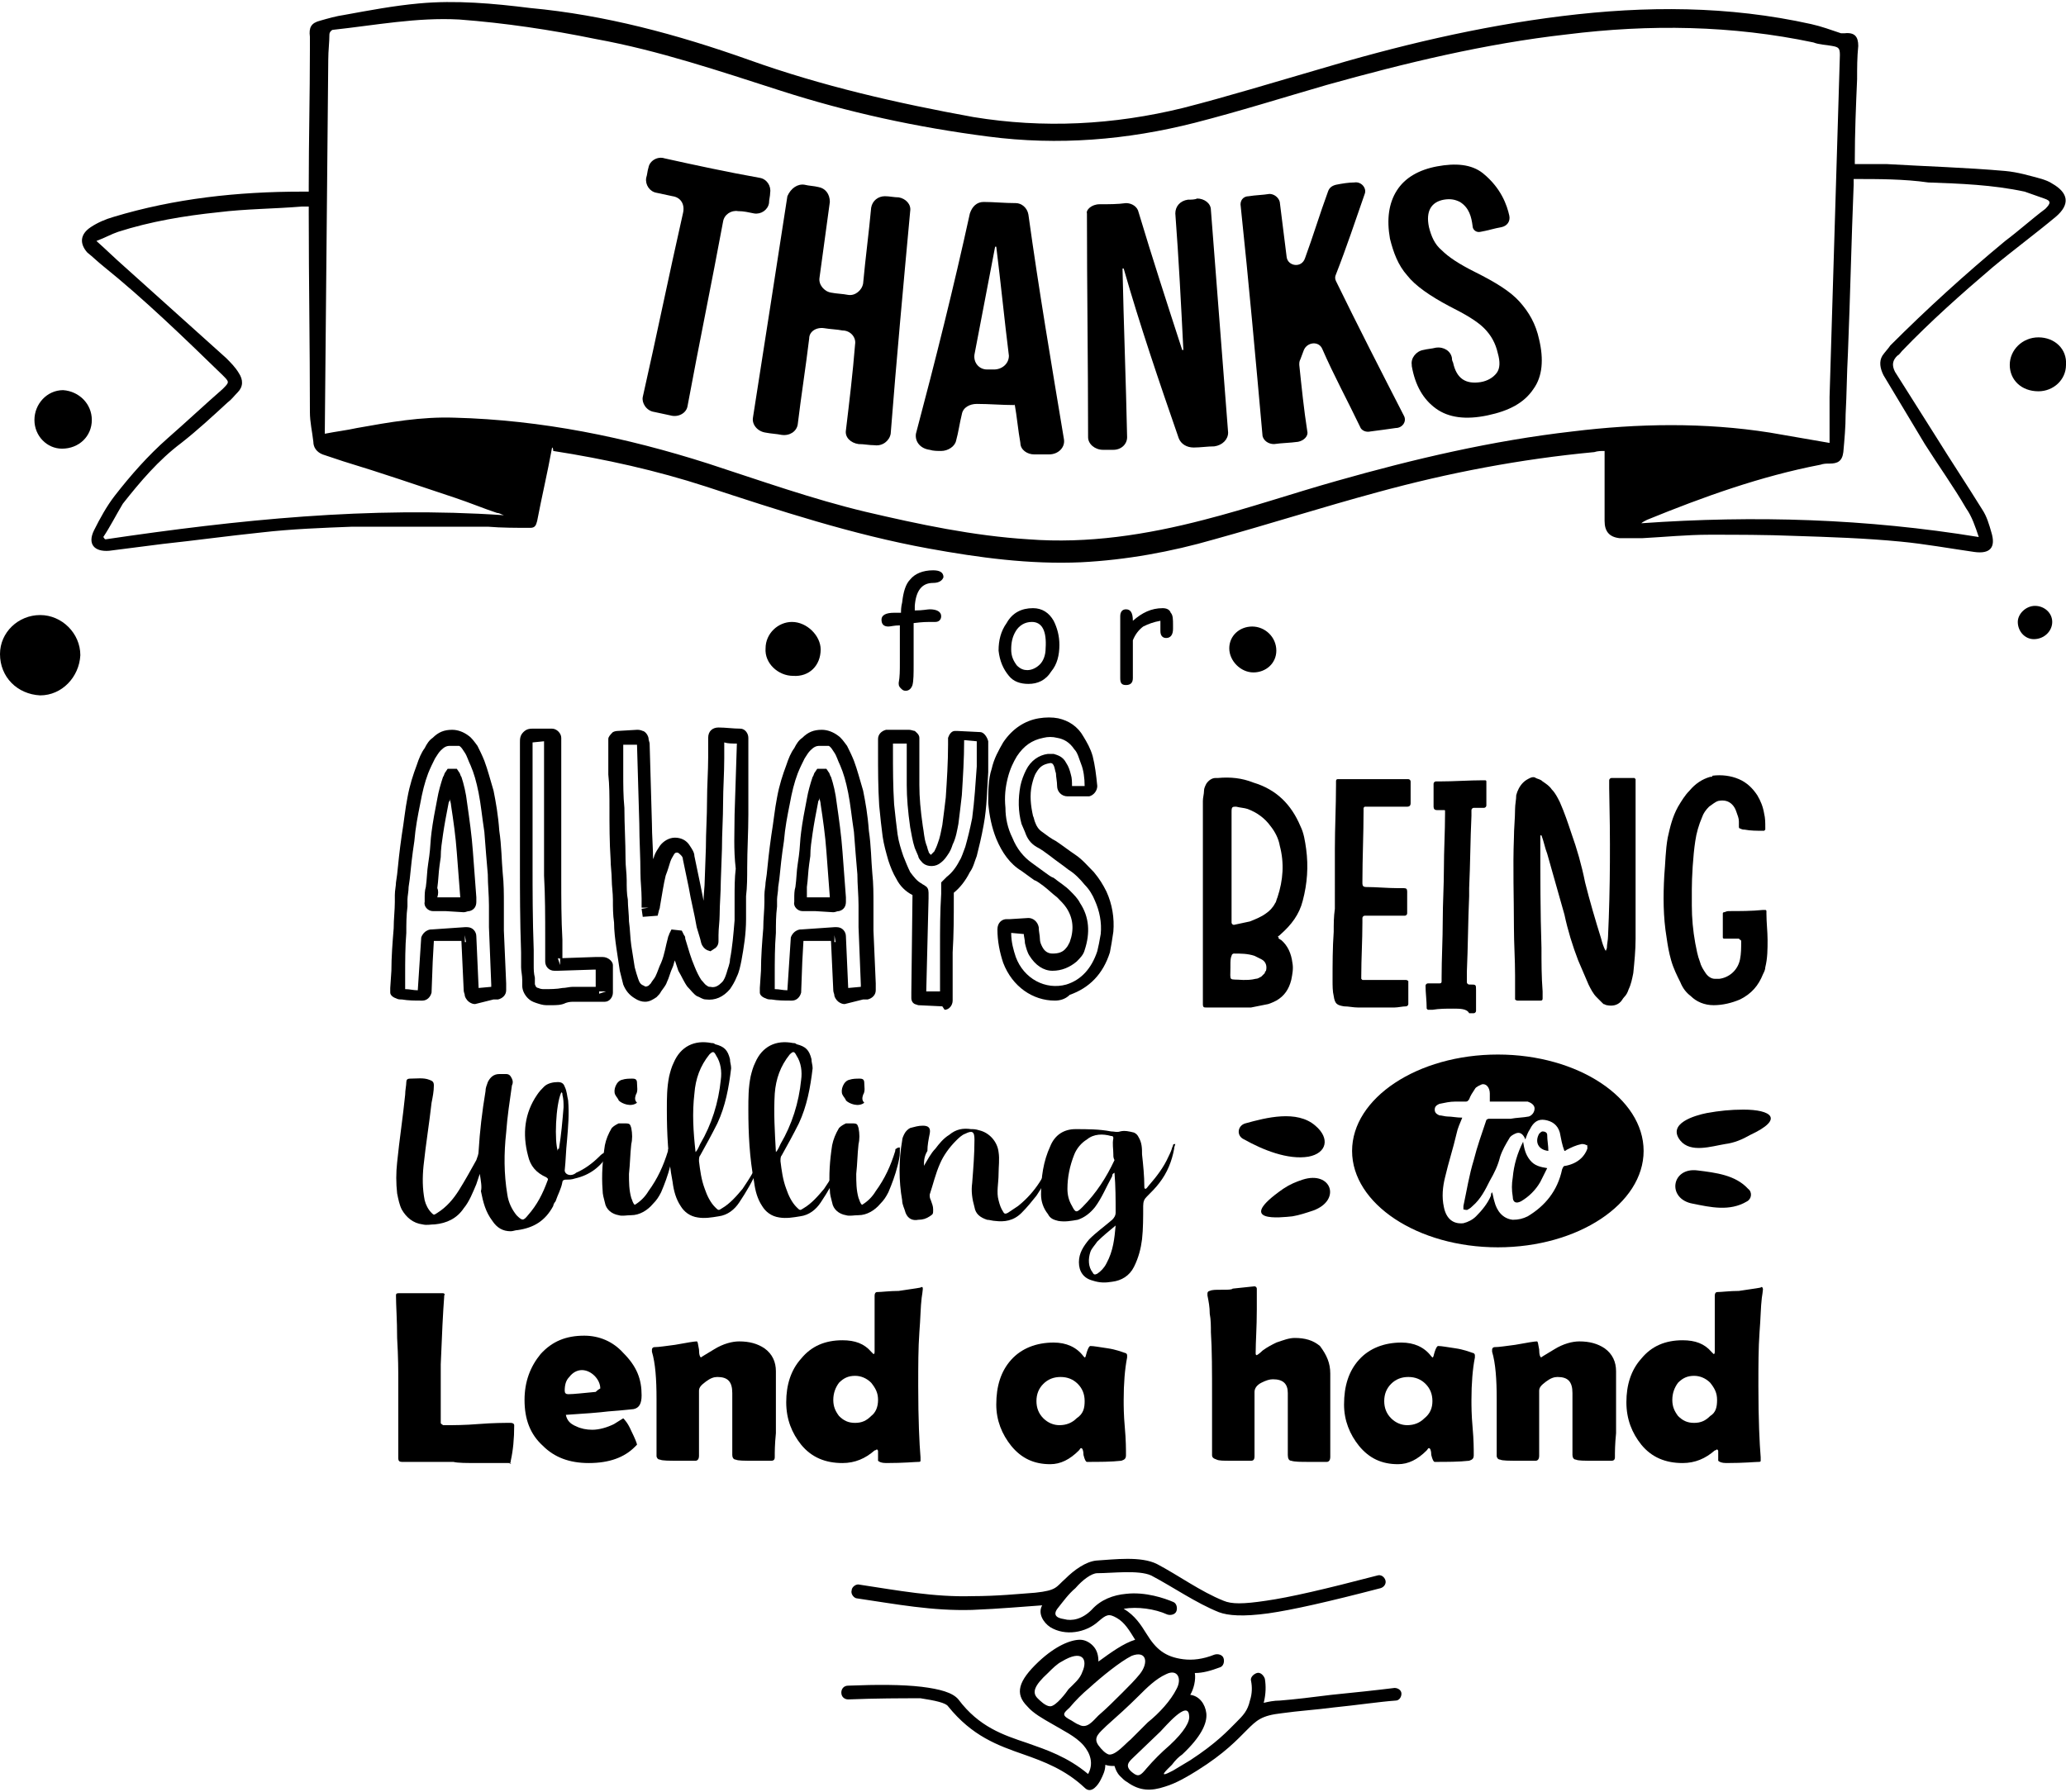 <?xml version="1.0" encoding="utf-8"?>
<!-- Generator: Adobe Illustrator 25.2.1, SVG Export Plug-In . SVG Version: 6.00 Build 0)  -->
<svg version="1.1" id="Layer_1" xmlns="http://www.w3.org/2000/svg" xmlns:xlink="http://www.w3.org/1999/xlink" x="0px" y="0px"
	 viewBox="0 0 180 156.2" style="enable-background:new 0 0 180 156.2;" xml:space="preserve">
<style type="text/css">
	.st0{fill:#1B1B1B;}
	.st1{fill:#FFFFFF;}
	.st2{fill:#292929;}
	.st3{fill:none;stroke:#000000;stroke-width:0.25;}
	.st4{fill:none;stroke:#000000;stroke-width:0.5;stroke-miterlimit:10;}
	.st5{stroke:#000000;stroke-width:0.25;stroke-miterlimit:10;}
	.st6{fill:none;stroke:#000000;stroke-miterlimit:10;}
	.st7{stroke:#000000;stroke-miterlimit:10;}
	.st8{fill:none;stroke:#000000;stroke-width:0.25;stroke-miterlimit:10;}
</style>
<g>
	<g>
		<g>
			<path d="M41.8,102.3c-0.1,0.3-0.2,0.6-0.3,0.9c-0.3,0.7-0.6,1.5-1.1,2.1c-0.6,0.9-1.5,1.3-2.5,1.4c-0.4,0-0.7,0.1-1.1,0
				c-0.8-0.1-1.4-0.6-1.8-1.3c-0.2-0.4-0.3-0.9-0.4-1.4c-0.1-0.9-0.1-1.8,0-2.7c0.2-2,0.5-3.9,0.7-5.9c0-0.4,0.1-0.8,0.1-1.1
				c0-0.2,0.1-0.3,0.3-0.3c0.6,0,1.2-0.1,1.7,0.1c0.3,0.1,0.4,0.2,0.4,0.5c0,0.5-0.1,1-0.2,1.5c-0.2,1.8-0.5,3.6-0.7,5.5
				c-0.1,1-0.1,2,0.1,3c0.1,0.4,0.3,0.8,0.6,1.1c0.2,0.2,0.2,0.2,0.5,0c0.8-0.5,1.4-1.2,1.9-2c0.5-0.8,1-1.7,1.5-2.6
				c0.1-0.3,0.2-0.5,0.2-0.8c0.1-1.7,0.3-3.4,0.6-5.2c0-0.3,0.1-0.5,0.2-0.8c0.2-0.4,0.5-0.7,1-0.7c0.2,0,0.4,0,0.6,0
				c0.3,0,0.4,0.2,0.5,0.4c0.1,0.2,0.1,0.4,0,0.6c-0.2,1.4-0.4,2.7-0.5,4.1c-0.2,1.8-0.2,3.6,0.1,5.4c0.1,0.7,0.4,1.3,0.8,1.8
				c0.5,0.5,0.6,0.5,1,0c0.8-0.9,1.3-1.9,1.7-3c0.1-0.2,0-0.2-0.1-0.3c-0.9-0.4-1.4-1-1.6-1.9c-0.5-1.9-0.3-3.7,0.8-5.3
				c0.2-0.3,0.4-0.5,0.6-0.7c0.3-0.3,0.8-0.4,1.2-0.4c0.3,0,0.5,0.1,0.6,0.4c0.2,0.4,0.2,0.8,0.3,1.2c0.1,1.2,0,2.3-0.1,3.5
				c-0.1,0.9-0.1,1.7-0.2,2.6c0,0.2,0.2,0.4,0.5,0.4c0.2,0,0.4-0.1,0.5-0.2c0.7-0.3,1.4-0.8,2-1.4c0.2-0.2,0.3-0.3,0.6-0.4
				c0.1,0,0.1,0,0.2,0c0,0.1,0,0.1,0,0.2c-0.7,1.1-1.6,1.8-2.9,2.1c-0.3,0.1-0.5,0.1-0.8,0.1c-0.2,0-0.3,0.1-0.3,0.2
				c-0.1,0.6-0.4,1.1-0.6,1.7c-0.1,0.1-0.2,0.3-0.2,0.4c-0.7,1.3-1.7,1.9-3.1,2.1c-0.2,0-0.4,0.1-0.6,0.1c-0.7,0-1.2-0.3-1.6-0.9
				c-0.6-0.8-0.8-1.6-1-2.6C42,103.5,41.9,102.9,41.8,102.3C41.8,102.3,41.8,102.3,41.8,102.3z M48.6,100.3c0-0.1,0-0.2,0.1-0.2
				c0.2-1.2,0.3-2.4,0.4-3.6c0-0.4,0-0.7-0.1-1.1c0-0.1,0-0.2-0.1-0.2C48.4,96.3,48.3,99.5,48.6,100.3z"/>
		</g>
		<g>
			<path d="M58.6,100.4c0,0.4-0.1,0.8-0.2,1.2c-0.2,0.8-0.5,1.6-0.8,2.3c-0.2,0.4-0.4,0.7-0.7,1c-0.5,0.6-1.2,1-1.9,1
				c-0.4,0-0.8,0.1-1.1,0c-0.6-0.1-1.1-0.5-1.2-1.1c-0.1-0.4-0.2-0.7-0.2-1.1c-0.1-1.3,0-2.6,0.2-3.9c0.1-0.5,0.3-1,0.6-1.5
				c0.2-0.2,0.4-0.3,0.6-0.4c0.2,0,0.4,0,0.6,0c0.4,0,0.4,0.1,0.5,0.4c0.1,0.5,0.1,1,0,1.4c-0.1,0.9-0.1,1.7-0.2,2.6
				c0,0.7,0,1.4,0.2,2.1c0.1,0.2,0.1,0.4,0.3,0.6c0.5-0.3,0.9-0.7,1.2-1.2c0.8-1.1,1.3-2.2,1.7-3.5c0-0.1,0-0.2,0.1-0.2
				c0.1-0.1,0.2-0.1,0.3-0.1C58.6,100.2,58.6,100.3,58.6,100.4z M53.6,95.4c-0.2-0.4,0.1-1.2,0.6-1.3c0.3-0.1,0.6-0.1,0.9-0.1
				c0.3,0,0.4,0.1,0.4,0.4c0,0.3,0.1,0.7-0.1,1c-0.1,0.3-0.1,0.5,0.1,0.7c-0.5,0.4-1.3,0.1-1.6-0.2C53.9,95.8,53.7,95.6,53.6,95.4z"
				/>
		</g>
		<g>
			<path d="M66.3,100.8c-0.1,0.4-0.2,0.8-0.3,1.1c-0.4,1-1,2-1.6,2.9c-0.4,0.6-1,1.1-1.8,1.2c-0.6,0.1-1.2,0.2-1.8,0.1
				c-0.7-0.1-1.2-0.5-1.5-1c-0.4-0.6-0.6-1.3-0.7-2.1c-0.4-2.1-0.5-4.2-0.5-6.3c0-1,0-1.9,0.2-2.9c0.1-0.4,0.2-0.8,0.4-1.2
				c0.6-1.4,1.8-2,3.3-1.7c0.1,0,0.2,0,0.3,0.1c0.8,0.2,1.1,0.5,1.3,1.3c0,0.3,0.1,0.5,0.1,0.8c-0.2,1.7-0.5,3.3-1.2,4.8
				c-0.5,1-1,1.9-1.5,2.8c-0.1,0.1-0.1,0.3-0.1,0.5c0.1,0.8,0.2,1.6,0.5,2.4c0.2,0.6,0.5,1.2,0.9,1.6c0.3,0.3,0.3,0.3,0.6,0.1
				c0.7-0.4,1.3-1.1,1.8-1.7c0.6-0.9,1.2-1.8,1.5-2.8c0-0.1,0-0.1,0.1-0.1c0-0.1,0.1-0.1,0.2-0.1C66.3,100.7,66.3,100.8,66.3,100.8z
				 M60.6,100.4c0.2-0.2,0.3-0.5,0.4-0.7c1-1.7,1.6-3.6,1.8-5.6c0.1-0.7,0-1.5-0.4-2.1c-0.2-0.4-0.3-0.4-0.6-0.1
				c-0.8,1-1.2,2.1-1.3,3.4C60.3,97,60.4,98.6,60.6,100.4z"/>
		</g>
		<g>
			<path d="M73.4,100.8c-0.1,0.4-0.2,0.8-0.3,1.1c-0.4,1-1,2-1.6,2.9c-0.4,0.6-1,1.1-1.8,1.2c-0.6,0.1-1.2,0.2-1.8,0.1
				c-0.7-0.1-1.2-0.5-1.5-1c-0.4-0.6-0.6-1.3-0.7-2.1c-0.4-2.1-0.5-4.2-0.5-6.3c0-1,0-1.9,0.2-2.9c0.1-0.4,0.2-0.8,0.4-1.2
				c0.6-1.4,1.8-2,3.3-1.7c0.1,0,0.2,0,0.3,0.1c0.8,0.2,1.1,0.5,1.3,1.3c0,0.3,0.1,0.5,0.1,0.8c-0.2,1.7-0.5,3.3-1.2,4.8
				c-0.5,1-1,1.9-1.5,2.8c-0.1,0.1-0.1,0.3-0.1,0.5c0.1,0.8,0.2,1.6,0.5,2.4c0.2,0.6,0.5,1.2,0.9,1.6c0.3,0.3,0.3,0.3,0.6,0.1
				c0.7-0.4,1.3-1.1,1.8-1.7c0.6-0.9,1.2-1.8,1.5-2.8c0-0.1,0-0.1,0.1-0.1c0-0.1,0.1-0.1,0.2-0.1C73.4,100.7,73.4,100.8,73.4,100.8z
				 M67.6,100.4c0.2-0.2,0.3-0.5,0.4-0.7c1-1.7,1.6-3.6,1.8-5.6c0.1-0.7,0-1.5-0.4-2.1c-0.2-0.4-0.3-0.4-0.6-0.1
				c-0.8,1-1.2,2.1-1.3,3.4C67.4,97,67.5,98.6,67.6,100.4z"/>
		</g>
		<g>
			<path d="M78.4,100.4c0,0.4-0.1,0.8-0.2,1.2c-0.2,0.8-0.5,1.6-0.8,2.3c-0.2,0.4-0.4,0.7-0.7,1c-0.5,0.6-1.2,1-1.9,1
				c-0.4,0-0.8,0.1-1.1,0c-0.6-0.1-1.1-0.5-1.2-1.1c-0.1-0.4-0.2-0.7-0.2-1.1c-0.1-1.3,0-2.6,0.2-3.9c0.1-0.5,0.3-1,0.6-1.5
				c0.2-0.2,0.4-0.3,0.6-0.4c0.2,0,0.4,0,0.6,0c0.4,0,0.4,0.1,0.5,0.4c0.1,0.5,0.1,1,0,1.4c-0.1,0.9-0.1,1.7-0.2,2.6
				c0,0.7,0,1.4,0.2,2.1c0.1,0.2,0.1,0.4,0.3,0.6c0.5-0.3,0.9-0.7,1.2-1.2c0.8-1.1,1.3-2.2,1.7-3.5c0-0.1,0-0.2,0.1-0.2
				c0.1-0.1,0.2-0.1,0.3-0.1C78.4,100.2,78.4,100.3,78.4,100.4z M73.4,95.4c-0.2-0.4,0.1-1.2,0.6-1.3c0.3-0.1,0.6-0.1,0.9-0.1
				c0.3,0,0.4,0.1,0.4,0.4c0,0.3,0.1,0.7-0.1,1c-0.1,0.3-0.1,0.5,0.1,0.7c-0.5,0.4-1.3,0.1-1.6-0.2C73.7,95.8,73.5,95.6,73.4,95.4z"
				/>
		</g>
		<g>
			<path d="M80.5,101.6c0.3-0.5,0.6-1.1,1-1.5c0.3-0.4,0.7-0.9,1.2-1.2c0.6-0.5,1.2-0.6,1.9-0.5c0.2,0,0.4,0,0.7,0.1
				c0.9,0.2,1.6,1,1.7,1.9c0.1,0.6,0,1.3,0,1.9c0,0.8-0.2,1.6,0,2.3c0.1,0.4,0.2,0.7,0.4,1c0.1,0.2,0.2,0.2,0.4,0.1
				c0.3-0.2,0.6-0.4,0.9-0.6c1.5-1.2,2.5-2.8,3-4.6c0.1-0.2,0.1-0.4,0.1-0.6c0-0.1,0-0.1,0.1-0.1c0.1,0,0.1,0,0.1,0.1
				c0,0.1,0,0.2,0,0.3c-0.2,1.5-0.9,2.8-1.7,4c-0.4,0.5-0.8,1-1.3,1.5c-0.7,0.7-1.5,0.8-2.3,0.7c-0.2,0-0.5-0.1-0.7-0.1
				c-0.6-0.2-1-0.5-1.1-1.1c-0.2-0.7-0.3-1.4-0.2-2.1c0.1-1.3,0.2-2.5,0.2-3.8c0-0.7-0.2-0.8-0.8-0.5c-0.3,0.1-0.6,0.4-0.8,0.6
				c-0.6,0.6-1.1,1.3-1.4,2c-0.4,0.9-0.6,1.8-0.9,2.7c0,0.2,0,0.3,0.1,0.5c0.1,0.3,0.2,0.5,0.2,0.8c0,0.4,0,0.4-0.3,0.6
				c-0.3,0.2-0.6,0.3-1,0.3c-0.5,0.1-0.9-0.1-1.1-0.6c-0.1-0.4-0.3-0.7-0.3-1.1c-0.3-1.7-0.3-3.5,0-5.2c0-0.2,0.1-0.4,0.2-0.6
				c0.1-0.2,0.3-0.4,0.5-0.5c0.4-0.1,0.7-0.2,1.1-0.2c0.5,0,0.7,0.2,0.6,0.7c-0.1,0.5-0.2,1-0.2,1.5
				C80.5,100.8,80.5,101.2,80.5,101.6z"/>
		</g>
		<g>
			<path d="M102.3,100.1c-0.2,1.1-0.6,2.1-1.3,3c-0.3,0.4-0.7,0.8-1.1,1.2c-0.2,0.2-0.3,0.4-0.3,0.8c0,1,0,2-0.1,2.9
				c-0.1,0.8-0.3,1.6-0.7,2.4c-0.4,0.8-1.1,1.2-1.9,1.3c-0.6,0.1-1.1,0.1-1.7-0.1c-0.8-0.2-1.2-0.8-1.2-1.6c0-0.8,0.4-1.4,0.9-2
				c0.6-0.6,1.3-1.1,2-1.7c0.2-0.2,0.3-0.4,0.3-0.6c0-1.2,0-2.3-0.1-3.5c-0.2,0.1-0.2,0.2-0.2,0.3c-0.5,0.9-0.9,1.9-1.5,2.7
				c-0.4,0.5-0.9,0.9-1.5,1.1c-0.6,0.1-1.1,0.2-1.7,0.1c-0.4-0.1-0.7-0.2-0.9-0.6c-0.4-0.5-0.6-1.1-0.6-1.7c0-1.5,0.2-2.9,0.8-4.2
				c0.4-1,1.2-1.5,2.2-1.5c1,0,2.1,0,3.1,0.2c0.3,0,0.5,0.1,0.8,0c0.4-0.1,0.8,0,1.2,0.1c0.2,0.1,0.3,0.2,0.4,0.4
				c0.3,0.5,0.3,1,0.3,1.5c0.1,0.9,0.2,1.9,0.2,2.8c0,0.1,0,0.2,0.1,0.2c0.1,0,0.2-0.2,0.3-0.3c0.7-0.8,1.3-1.6,1.7-2.5
				c0.1-0.2,0.2-0.4,0.3-0.7c0-0.1,0.1-0.2,0.1-0.3c0-0.1,0.1-0.1,0.2-0.1C102.3,100,102.3,100,102.3,100.1z M97,100.6
				c0-0.5-0.1-0.9,0-1.4c0-0.2-0.1-0.2-0.2-0.2c-0.7-0.2-1.5-0.2-2.1,0.3c-0.5,0.3-0.9,0.8-1.1,1.3c-0.4,1-0.6,2-0.6,3
				c0,0.5,0.1,1,0.4,1.5c0.3,0.6,0.4,0.6,0.9,0.1c1.2-1.2,2.1-2.6,2.8-4.1C97,100.9,97,100.8,97,100.6z M97.2,106.8
				c-0.6,0.5-1.1,0.9-1.6,1.4c-0.2,0.3-0.5,0.6-0.6,0.9c-0.2,0.6-0.2,1.3,0.2,1.8c0.1,0.2,0.2,0.2,0.4,0.1c0.3-0.2,0.6-0.5,0.8-0.9
				C97,109,97.1,107.9,97.2,106.8z"/>
		</g>
	</g>
	<g>
		<g>
			<g>
				<path d="M69.1,58.9c-1.3,0-2.5-1.1-2.4-2.4c0-1.3,1.1-2.3,2.3-2.3c1.3,0,2.5,1.2,2.5,2.4C71.5,58,70.5,59,69.1,58.9z"/>
			</g>
			<g>
				<path d="M109.1,54.6c1.1,0,2.1,0.9,2.1,2.1c0,1.1-0.9,1.9-2,1.9c-1.1,0-2.1-1-2.1-2.1C107.1,55.4,108,54.6,109.1,54.6z"/>
			</g>
		</g>
	</g>
	<g>
		<path d="M3.5,60.6C1.5,60.5,0,59,0,57c0-1.9,1.6-3.4,3.5-3.4c1.9,0,3.5,1.6,3.5,3.5C6.9,59,5.4,60.6,3.5,60.6z"/>
	</g>
	<g>
		<path d="M8,36.6c0,1.4-1.1,2.5-2.6,2.5C4.1,39.1,3,38,3,36.6C3,35.2,4.1,34,5.5,34C6.9,34.1,8,35.2,8,36.6z"/>
	</g>
	<g>
		<path d="M177.6,34.1c-1.5,0-2.5-1-2.5-2.3c0-1.3,1.1-2.4,2.5-2.4c1.4,0,2.5,1,2.4,2.4C180,33.1,178.9,34.1,177.6,34.1z"/>
	</g>
	<g>
		<path d="M177.3,52.8c0.8,0,1.5,0.6,1.5,1.4c0,0.8-0.7,1.5-1.6,1.5c-0.8,0-1.4-0.7-1.4-1.5C175.8,53.5,176.5,52.8,177.3,52.8z"/>
	</g>
	<g>
		<g>
			<path d="M48.1,39c-0.4,2.2-0.9,4.3-1.3,6.4c-0.1,0.4-0.2,0.6-0.6,0.6c-1.2,0-2.5,0-3.7-0.1c-3.9,0-7.9,0-11.8,0
				c-2.6,0.1-5.3,0.2-7.9,0.5c-2.9,0.3-5.8,0.7-8.6,1c-1.6,0.2-3.1,0.4-4.7,0.6c-1.3,0.1-1.9-0.6-1.3-1.8c0.5-1,1.1-2.1,1.8-3
				c1.4-1.8,2.9-3.5,4.6-5c1.6-1.4,3.2-2.9,4.8-4.3c0.6-0.6,0.6-0.6,0-1.2C16,29.4,12.6,26.1,9,23.2c-0.5-0.4-0.9-0.8-1.4-1.2
				c-0.7-0.8-0.6-1.6,0.3-2.2c0.6-0.4,1.3-0.7,2-0.9c5.3-1.6,10.8-2.2,16.4-2.2c0.2,0,0.4,0,0.6,0c0-0.2,0-0.3,0-0.5
				c0-4,0.1-7.9,0.1-11.9c0-0.4,0-0.8,0-1.1c-0.1-0.8,0.1-1.2,0.9-1.4c0.7-0.2,1.4-0.4,2.1-0.5c2.2-0.4,4.3-0.8,6.5-1
				c3.2-0.3,6.5,0,9.7,0.4C52.7,1.3,59,3,65.2,5.2c6.4,2.3,13,3.8,19.6,5c6.1,1,12.2,0.7,18.3-0.8c3.9-1,7.8-2.2,11.6-3.3
				c7-2.1,14.1-3.8,21.4-4.7c7.3-0.9,14.5-0.9,21.7,0.7c0.9,0.2,1.7,0.5,2.6,0.8c0.1,0,0.2,0,0.3,0c0.9-0.1,1.2,0.3,1.2,1.1
				c-0.1,1-0.1,1.9-0.1,2.9c-0.1,2.3-0.2,4.7-0.2,7c0,0.1,0,0.3,0,0.4c1,0,1.9,0,2.8,0c3.4,0.2,6.9,0.3,10.3,0.6
				c1.1,0.1,2.1,0.4,3.2,0.7c0.3,0.1,0.6,0.2,0.9,0.4c1.4,0.8,1.6,1.8,0.3,2.9c-1.8,1.5-3.7,2.9-5.5,4.4c-2.7,2.3-5.4,4.7-7.9,7.3
				c-0.1,0.1-0.2,0.3-0.4,0.4c-0.4,0.4-0.5,0.8-0.2,1.4c1.2,1.9,2.4,3.8,3.6,5.7c1.3,2.1,2.7,4.2,4,6.3c0.4,0.6,0.6,1.3,0.8,2
				c0.4,1.3-0.1,1.9-1.5,1.7c-2.1-0.3-4.3-0.7-6.4-0.9c-3.1-0.3-6.2-0.4-9.3-0.5c-2.5-0.1-4.9-0.1-7.4-0.1c-1.9,0-3.9,0.2-5.8,0.3
				c-0.7,0-1.4,0-2,0c-0.9-0.1-1.3-0.6-1.3-1.5c0-1.9,0-3.8,0-5.7c0-0.1,0-0.2,0-0.4c-0.3,0-0.6,0-0.9,0.1
				c-6.4,0.6-12.7,1.8-18.9,3.5c-4.8,1.3-9.5,2.8-14.2,4.1c-3.8,1.1-7.7,1.8-11.6,2c-4.5,0.2-8.9-0.4-13.3-1.2
				c-6.6-1.2-13-3.3-19.4-5.4c-4.3-1.4-8.8-2.4-13.3-3.1C48.2,39,48.1,39,48.1,39z M159.4,38.6c0-0.1,0-0.3,0-0.5c0-1.2,0-2.3,0-3.5
				c0.3-9.9,0.6-19.9,0.9-29.8c0-0.6-0.1-0.7-0.7-0.8c-0.5-0.1-1.1-0.1-1.6-0.3c-7.1-1.5-14.3-1.6-21.5-0.7
				c-7.1,0.8-14.1,2.5-20.9,4.4c-3.8,1.1-7.6,2.3-11.5,3.3c-5.9,1.5-11.9,2-18,1.2C79.9,11.1,73.9,9.8,68,7.9
				c-5.3-1.7-10.6-3.5-16.1-4.5C48,2.6,44,2,40,1.7C36.3,1.5,32.7,2.2,29,2.6c-0.1,0-0.3,0.2-0.3,0.4c0,0.7-0.1,1.4-0.1,2.2
				c-0.1,10.8-0.2,21.5-0.3,32.3c0,0.1,0,0.2,0,0.3c1-0.2,1.9-0.3,2.8-0.5c2.8-0.5,5.6-1,8.5-0.9c7.6,0.2,14.9,1.7,22.1,4
				c4.6,1.5,9.1,3.1,13.7,4.2c4.7,1.1,9.4,2.1,14.2,2.4c5.2,0.4,10.3-0.4,15.3-1.7c3.9-1,7.7-2.3,11.6-3.4
				c6.7-1.9,13.5-3.5,20.5-4.3c5.7-0.7,11.5-0.8,17.2,0.1C156,38,157.6,38.3,159.4,38.6z M9,46.8c0.1,0.1,0.1,0.2,0.2,0.2
				c11.5-1.7,23-2.9,34.7-2.1c-0.3-0.1-0.4-0.2-0.6-0.2c-1.2-0.4-2.4-0.9-3.6-1.3c-3.3-1.1-6.5-2.2-9.8-3.2
				c-0.6-0.2-1.2-0.4-1.8-0.6c-0.5-0.2-0.8-0.6-0.8-1.1c-0.1-0.9-0.3-1.7-0.3-2.6c0-5.7-0.1-11.4-0.1-17.2c0-0.2,0-0.4,0-0.7
				c-0.3,0-0.4,0-0.6,0c-2.4,0.2-4.9,0.2-7.3,0.5c-2.9,0.3-5.9,0.8-8.7,1.7c-0.6,0.2-1.1,0.5-1.9,0.8c0.9,0.8,1.6,1.5,2.4,2.2
				c3,2.7,5.9,5.3,8.9,8c0.4,0.4,0.8,0.8,1.1,1.3c0.4,0.6,0.4,1.2-0.1,1.7c-0.3,0.3-0.5,0.6-0.9,0.9c-1.3,1.2-2.6,2.4-4,3.5
				c-2,1.5-3.6,3.4-5.1,5.3C10.1,44.9,9.6,45.9,9,46.8z M161.5,15.6c0,0.1,0,0.3,0,0.5c-0.2,4.9-0.3,9.8-0.5,14.7
				c-0.1,1.8-0.1,3.5-0.2,5.3c0,1.1-0.1,2.2-0.2,3.3c-0.1,0.8-0.5,1-1.2,1c-0.3,0-0.5,0-0.8,0.1c-5.2,1-10.2,2.8-15.1,4.8
				c-0.2,0.1-0.4,0.2-0.5,0.3c9.9-0.7,19.6-0.4,29.4,1.2c-0.3-0.9-0.6-1.8-1.1-2.5c-1.1-1.9-2.4-3.7-3.6-5.6c-1.2-2-2.4-4-3.6-6
				c-0.3-0.6-0.4-1.2-0.1-1.7c0.2-0.3,0.5-0.6,0.7-0.9c3.2-3.2,6.5-6.2,10-9.1c1.2-0.9,2.3-1.9,3.5-2.8c0.5-0.5,0.5-0.7-0.1-0.9
				c-0.6-0.2-1.1-0.4-1.7-0.6c-2.8-0.6-5.6-0.7-8.4-0.8C165.9,15.6,163.7,15.6,161.5,15.6z"/>
		</g>
	</g>
	<g>
		<g>
			<path d="M58.6,17.1c-0.5-0.1-0.9-0.2-1.4-0.3c-0.6-0.1-1-0.7-0.9-1.3c0.1-0.3,0.1-0.6,0.2-0.9c0.1-0.6,0.8-1,1.4-0.8
				c2.7,0.6,5.5,1.2,8.3,1.7c0.6,0.1,1,0.7,0.9,1.3c0,0.3-0.1,0.6-0.1,0.9c-0.1,0.6-0.7,1-1.3,0.9c-0.5-0.1-0.9-0.2-1.4-0.2
				c-0.6-0.1-1.2,0.3-1.3,0.9c-1,5.4-2.1,10.7-3.1,16.1c-0.1,0.6-0.8,1-1.5,0.8c-0.5-0.1-0.9-0.2-1.4-0.3c-0.7-0.1-1.1-0.8-1-1.3
				c1.2-5.3,2.3-10.7,3.5-16C59.7,17.8,59.3,17.2,58.6,17.1z"/>
		</g>
		<g>
			<path d="M70.1,16.1c0.4,0.1,0.8,0.1,1.2,0.2c0.6,0.1,1,0.6,1,1.3c-0.3,2.2-0.6,4.4-0.9,6.6c-0.1,0.6,0.4,1.2,1,1.3
				c0.5,0.1,1,0.1,1.5,0.2c0.6,0.1,1.2-0.4,1.3-1c0.2-2.2,0.5-4.4,0.7-6.6c0.1-0.6,0.6-1,1.2-1c0.4,0,0.8,0.1,1.2,0.1
				c0.6,0.1,1.1,0.6,1,1.2c-0.6,6.5-1.2,13-1.7,19.4c-0.1,0.6-0.7,1.1-1.4,1c-0.5,0-0.9-0.1-1.4-0.1c-0.7-0.1-1.2-0.6-1.1-1.2
				c0.3-2.5,0.6-5,0.8-7.5c0.1-0.6-0.4-1.2-1.1-1.2c-0.5-0.1-1-0.1-1.6-0.2c-0.7-0.1-1.3,0.3-1.3,0.9c-0.3,2.5-0.7,5-1,7.5
				c-0.1,0.6-0.7,1-1.4,0.9c-0.5-0.1-0.9-0.1-1.4-0.2c-0.7-0.1-1.2-0.7-1.1-1.3c1-6.4,2-12.8,3-19.3C68.9,16.4,69.5,16,70.1,16.1z"
				/>
		</g>
		<g>
			<path d="M85.7,17.6c0.9,0,1.8,0.1,2.8,0.1c0.5,0,1,0.4,1.1,1c0.9,6.5,2,13,3.1,19.6c0.1,0.7-0.5,1.3-1.3,1.3c-0.4,0-0.9,0-1.3,0
				c-0.6,0-1.2-0.4-1.2-1c-0.2-1.1-0.3-2.3-0.5-3.4c0,0,0,0,0,0.1c-1.1,0-2.2-0.1-3.3-0.1c-0.6,0-1.2,0.3-1.3,0.9
				c-0.2,0.8-0.3,1.6-0.5,2.3c-0.1,0.5-0.7,0.9-1.3,0.9c-0.3,0-0.7,0-1-0.1c-0.8-0.1-1.3-0.7-1.2-1.4c1.7-6.4,3.3-12.8,4.7-19.2
				C84.7,18,85.1,17.6,85.7,17.6z M86.6,32.2c0.7,0,1.3-0.5,1.3-1.2c-0.4-3.2-0.7-6.3-1.1-9.5c0,0,0,0-0.1,0
				c-0.6,3.1-1.2,6.3-1.8,9.4c-0.1,0.7,0.4,1.3,1.1,1.3C86.2,32.2,86.4,32.2,86.6,32.2z"/>
		</g>
		<g>
			<path d="M95.8,17.8c0.8,0,1.6,0,2.3-0.1c0.5,0,1,0.3,1.1,0.8c1.2,4,2.5,8,3.8,12c0,0,0,0,0.1,0c-0.2-4-0.4-7.9-0.7-11.9
				c0-0.6,0.4-1.1,1.1-1.2c0.3,0,0.6,0,0.8-0.1c0.6,0,1.2,0.4,1.2,1c0.5,6.5,1,13,1.5,19.4c0,0.6-0.5,1.1-1.2,1.2
				c-0.6,0-1.2,0.1-1.8,0.1c-0.6,0-1.1-0.3-1.3-0.8c-1.7-4.9-3.4-9.9-4.8-14.8c0,0,0,0-0.1,0c0.1,4.9,0.3,9.8,0.4,14.7
				c0,0.6-0.5,1.1-1.2,1.1c-0.3,0-0.6,0-0.9,0c-0.7,0-1.3-0.5-1.3-1.1c0-6.5-0.1-13-0.1-19.5C94.6,18.3,95.1,17.8,95.8,17.8z"/>
		</g>
		<g>
			<path d="M108.8,17.1c0.6-0.1,1.2-0.1,1.8-0.2c0.4,0,0.8,0.3,0.9,0.7c0.2,1.6,0.4,3.2,0.6,4.8c0.1,0.8,1.3,1,1.6,0.1
				c0.7-1.9,1.3-3.9,2-5.8c0.1-0.3,0.3-0.5,0.7-0.6c0.5-0.1,1.1-0.2,1.6-0.2c0.6-0.1,1.1,0.5,0.9,1c-0.8,2.3-1.6,4.7-2.5,7
				c-0.1,0.2-0.1,0.4,0,0.6c1.9,3.9,3.9,7.8,5.9,11.7c0.3,0.5-0.1,1.1-0.7,1.1c-0.7,0.1-1.4,0.2-2.2,0.3c-0.4,0.1-0.8-0.1-0.9-0.4
				c-1.1-2.3-2.3-4.5-3.3-6.8c-0.3-0.7-1.3-0.6-1.6,0.1c-0.1,0.3-0.2,0.5-0.3,0.8c-0.1,0.2-0.1,0.3-0.1,0.5c0.2,1.9,0.4,3.9,0.7,5.8
				c0.1,0.4-0.3,0.8-0.8,0.9c-0.7,0.1-1.4,0.1-2.1,0.2c-0.5,0-0.9-0.3-1-0.7c-0.6-6.7-1.2-13.4-1.9-20
				C108,17.5,108.3,17.1,108.8,17.1z"/>
		</g>
		<g>
			<path d="M127.2,17.6c-0.4-0.2-0.8-0.3-1.4-0.2c-1.1,0.2-1.6,1-1.3,2.4c0.2,0.8,0.5,1.5,1.1,2c0.6,0.6,1.5,1.2,2.9,1.9
				c1.8,0.9,3.1,1.7,3.9,2.6c0.8,0.9,1.4,1.9,1.7,3.3c0.4,1.7,0.3,3.2-0.5,4.3c-0.8,1.2-2.1,1.9-4,2.3c-1.9,0.4-3.4,0.2-4.5-0.6
				c-1.1-0.8-1.8-2-2.1-3.7c0,0,0-0.1,0-0.1c-0.1-0.6,0.4-1.2,1-1.3c0.4-0.1,0.7-0.1,1.1-0.2c0.7-0.1,1.3,0.3,1.4,0.9
				c0,0.1,0,0.2,0.1,0.4c0.3,1.4,1.1,1.9,2.4,1.7c0.6-0.1,1.1-0.4,1.4-0.8c0.3-0.4,0.3-1,0.1-1.7c-0.2-0.9-0.6-1.6-1.2-2.2
				c-0.6-0.6-1.6-1.2-3-1.9c-1.7-0.9-3-1.8-3.7-2.7c-0.8-0.9-1.2-2-1.5-3.2c-0.3-1.7-0.1-3.1,0.6-4.2c0.7-1.1,1.9-1.8,3.5-2.1
				c1.6-0.3,3-0.2,4,0.6c1.6,1.3,2.1,2.8,2.3,3.7c0.1,0.5-0.2,0.9-0.7,1c-0.6,0.1-1.2,0.3-1.8,0.4c-0.4,0.1-0.7-0.2-0.7-0.5
				C128.2,18.9,128,18.1,127.2,17.6z"/>
		</g>
	</g>
	<g>
		<g>
			<path d="M81.3,50.8c-1,0-1.5,0.7-1.6,2l0,0.4c0.7,0,1.1-0.1,1.3-0.1c0.6,0,1,0.2,1,0.6c0,0.3-0.2,0.5-0.5,0.5c-0.1,0-0.3,0-0.5,0
				c-0.2,0-0.6,0-1.4,0.1l0,1.4c0,0.2,0,0.6,0,1.1c0,0.5,0,0.9,0,1.1c0,0.8,0,1.4-0.1,1.8c-0.1,0.3-0.3,0.5-0.6,0.5
				c-0.2,0-0.3-0.1-0.4-0.2c-0.1-0.1-0.2-0.2-0.2-0.4c0,0,0-0.1,0-0.1c0.1-0.5,0.1-1.1,0.1-1.7l0-1.6v-1.7c-0.5,0-0.8,0.1-1,0.1
				c-0.4,0-0.6-0.2-0.6-0.6c0-0.4,0.4-0.6,1.1-0.6l0.6,0c0-0.2,0-0.5,0.1-0.9c0.1-0.9,0.3-1.6,0.7-2c0.4-0.5,1.1-0.8,2-0.8
				c0.6,0,0.9,0.2,0.9,0.6C82.1,50.6,81.8,50.8,81.3,50.8z"/>
		</g>
		<g>
			<path d="M89.6,59.6c-0.7,0-1.3-0.2-1.7-0.7c-0.5-0.6-0.8-1.3-0.9-2.2c0-0.9,0.2-1.7,0.7-2.4C88.2,53.4,89,53,90,53
				c0.8,0,1.4,0.4,1.8,1.1c0.3,0.6,0.5,1.3,0.5,2.1c0,0.9-0.2,1.7-0.7,2.3C91.1,59.3,90.4,59.6,89.6,59.6z M89.9,54.2
				c-0.6,0-1.1,0.3-1.4,0.8c-0.3,0.5-0.4,1-0.4,1.6c0,0.6,0.2,1,0.5,1.4c0.3,0.3,0.6,0.4,0.9,0.4c0.4,0,0.8-0.2,1.1-0.5
				c0.3-0.3,0.5-0.8,0.5-1.4C91.2,55,90.8,54.2,89.9,54.2z"/>
		</g>
		<g>
			<path d="M102.2,54.8c0,0.5-0.2,0.8-0.6,0.8c-0.3,0-0.5-0.2-0.5-0.6c0-0.1,0-0.2,0-0.4l0-0.5c-0.6,0.1-1.1,0.3-1.5,0.5
				c-0.4,0.3-0.7,0.7-0.9,1.2l0,3.3c0,0.4-0.2,0.6-0.6,0.6c-0.4,0-0.5-0.2-0.5-0.6v-4.2c0-0.1,0-0.3,0-0.6c0-0.3,0-0.5,0-0.6
				c0-0.4,0.2-0.6,0.5-0.6c0.4,0,0.6,0.3,0.6,1c0.8-0.7,1.6-1.1,2.6-1.1c0.3,0,0.6,0.1,0.7,0.4c0.2,0.2,0.2,0.6,0.2,1.1
				C102.2,54.6,102.2,54.7,102.2,54.8z"/>
		</g>
	</g>
	<g>
		<path d="M101.1,150.9l-2.4,2.3c-0.3,0.3-0.8,0.7,0,1.3c0.5,0.4,0.7,0.2,1.2-0.4c0.6-0.7,1.3-1.4,2-2c1.3-1.2,1.8-2.1,1.7-2.6
			C103.5,148.1,101.5,150.5,101.1,150.9z M102.5,147.2c0.5-0.9,0.1-1.8-0.9-1.3c-0.9,0.4-1.7,1.2-2.4,1.9c-0.9,0.9-1.9,1.8-2.8,2.6
			c-0.6,0.6-1.2,1-0.7,1.7c0.3,0.4,0.6,0.7,0.9,0.8c0.6,0.1,1.5-1,1.9-1.3l1.5-1.5C101,149.3,102,148.2,102.5,147.2z M90.4,148
			c0.2,0.2,0.7,0.7,1.1,0.7c0.5,0,1.4-1.2,1.6-1.5c0.5-0.5,1-0.9,1.2-1.5c0.5-1.1,0-2-1.8-0.9c-0.4,0.2-0.8,0.6-1.2,1
			C90.1,146.9,89.9,147.5,90.4,148z M94,150.3c0.7,0.4,1.2-0.3,1.7-0.8c0.7-0.6,1.4-1.3,2.1-2c0.5-0.5,1.1-1.1,1.5-1.6
			c0.8-1,0.6-2.1-0.7-1.6c-1,0.5-2.6,1.8-3.7,2.8c-0.6,0.5-1.2,1.1-1.7,1.7c-0.4,0.4-0.8,0.6-0.1,1C93.5,150,93.7,150.2,94,150.3z
			 M73.9,148.1c-0.3,0-0.6-0.2-0.6-0.6c0-0.3,0.2-0.6,0.6-0.6c2.5-0.1,4.7-0.1,6.4,0.1c1.6,0.2,2.7,0.5,3.2,1.1
			c1.8,2.4,3.9,3.1,6,3.8c1.7,0.6,3.5,1.2,5.3,2.7c0.5-0.9,0.2-1.8-0.4-2.5c-0.7-0.8-1.8-1.3-2.8-1.9c-0.7-0.4-1.6-0.9-2.1-1.5
			c-1.1-1.1-0.8-2.2,1-3.9c1.5-1.4,2.8-1.9,3.6-1.9c0.4,0,0.8,0.2,1.1,0.5c0.4,0.4,0.5,0.9,0.5,1.4c1.1-0.8,2.2-1.6,3.2-1.9
			c-0.5-0.8-0.9-1.5-1.6-1.9c-0.7-0.4-0.9-0.3-1.6,0.3c-1.1,1-2.9,1.3-4.2,0.5c-0.6-0.4-1.1-1.2-0.7-1.9c-1.5,0.1-3.6,0.3-6.1,0.4
			c-3.5,0.1-6.6-0.5-10-1c-0.3,0-0.6-0.4-0.5-0.7c0-0.3,0.4-0.6,0.7-0.5c3.3,0.5,6.5,1.1,9.8,1c2.2,0,4.1-0.2,5.5-0.3
			c1.9-0.2,1.8-0.5,2.6-1.2c0.8-0.8,1.8-1.5,2.7-1.6c1.6-0.1,3.9-0.4,5.3,0.3c1.9,1,3.8,2.4,5.8,3.2c0.7,0.3,1.7,0.3,3.7,0
			c2.1-0.3,5.1-1,9.7-2.2c0.3-0.1,0.6,0.1,0.7,0.4c0.1,0.3-0.1,0.6-0.4,0.7c-4.6,1.2-7.7,1.9-9.8,2.2c-2.2,0.3-3.5,0.2-4.3-0.1
			c-2-0.8-4-2.2-5.9-3.2c-1.1-0.5-3.4-0.2-4.7-0.2c-0.5,0-1.3,0.6-1.9,1.3c-0.6,0.5-1.1,1.2-1.5,1.7c-0.5,0.6-0.2,0.9,0.5,1
			c0.7,0.2,1.6,0,2.4-0.8c0.8-0.9,1.9-1.3,3-1.4c1.7-0.2,3.4,0.4,4.1,0.7c0.3,0.1,0.4,0.5,0.3,0.8c-0.1,0.3-0.5,0.4-0.8,0.3
			c-1.1-0.5-2.6-0.7-3.8-0.5c1,0.6,1.5,1.4,2,2.2c0.8,1.3,1.6,2,3.2,2.2c0.8,0.1,1.7,0,2.7-0.4c0.3-0.1,0.7,0,0.8,0.3
			c0.1,0.3,0,0.7-0.3,0.8c-0.8,0.3-1.5,0.5-2.2,0.5c0.1,0.6-0.1,1.4-0.4,1.9c0.8,0.1,1.3,0.8,1.4,1.6c0.1,0.9-0.5,2.1-2.1,3.6
			c-0.3,0.2-0.6,0.5-0.9,0.9c-0.4,0.4-1.4,1.3,0.1,0.5c0.5-0.3,1-0.6,1.5-0.9c2.3-1.5,3.3-2.6,4-3.3c0.6-0.6,1-1,1.2-1.9
			c0.2-0.6,0.2-1.2,0.1-1.7c-0.1-0.3,0.2-0.6,0.5-0.7s0.6,0.2,0.7,0.5c0.1,0.6,0.1,1.3-0.1,2.1c0.4-0.1,0.9-0.2,1.4-0.2
			c1.3-0.1,2.9-0.3,4.5-0.5c2-0.2,3.9-0.4,5.5-0.6c0.3,0,0.6,0.2,0.6,0.5c0,0.3-0.2,0.6-0.5,0.6c-1.4,0.1-3.4,0.4-5.4,0.6
			c-1.5,0.2-3.1,0.3-4.5,0.5c-1.8,0.2-2.2,0.6-3.1,1.5c-0.8,0.8-1.9,2-4.3,3.5c-0.8,0.5-1.8,1.1-2.8,1.4c-1.2,0.4-2.2,0.4-3.3-0.4
			c-0.2-0.1-0.4-0.3-0.6-0.5c-0.3-0.3-0.4-0.6-0.5-0.9c-0.3,0-0.5,0-0.8-0.1c0,0.5-0.2,0.9-0.4,1.3c-0.2,0.4-0.8,1.3-1.4,0.7
			c-1.7-1.6-3.6-2.3-5.3-2.9c-2.3-0.8-4.5-1.6-6.6-4.2c-0.2-0.3-1.1-0.5-2.4-0.7C78.5,148,76.4,148,73.9,148.1z"/>
	</g>
	<g>
		<g>
			<path d="M111.4,81.8c0.1,0,0.1,0.1,0.2,0.1c0.6,0.5,0.9,1.2,1,2c0.1,0.5,0,1-0.1,1.5c-0.2,0.8-0.6,1.4-1.3,1.8
				c-0.2,0.1-0.4,0.2-0.7,0.3c-0.5,0.1-1,0.2-1.5,0.3c-0.4,0-0.7,0-1.1,0c-0.8,0-1.6,0-2.4,0c-0.1,0-0.2,0-0.4,0
				c-0.2,0-0.3,0-0.3-0.3c0-0.1,0-0.2,0-0.4c0-2.4,0-4.8,0-7.2c0-2.5,0-5.1,0-7.6c0-0.4,0-0.8,0-1.2c0-0.4,0-0.9,0-1.3
				c0-0.3,0.1-0.6,0.1-0.9c0-0.2,0.1-0.4,0.2-0.6c0.2-0.3,0.5-0.5,0.8-0.5c0.1,0,0.1,0,0.2,0c1.1-0.1,2.1,0,3.1,0.4
				c2,0.6,3.3,1.9,4.1,3.8c0.3,0.6,0.4,1.3,0.5,2c0.2,1.5,0.1,3-0.3,4.5c-0.3,1.2-1,2.1-1.9,2.9c-0.1,0.1-0.2,0.2-0.3,0.2
				C111.4,81.6,111.4,81.7,111.4,81.8z M107.2,84.1C107.2,84.1,107.2,84.1,107.2,84.1c0,0.1,0,0.1,0,0.2c0,1.3-0.2,1,1.1,1.1
				c0.4,0,0.7,0,1.1-0.1c0.2,0,0.3-0.1,0.5-0.2c0.1-0.1,0.2-0.2,0.3-0.3c0-0.1,0-0.1,0.1-0.2c0.1-0.4,0-0.8-0.4-1
				c-0.2-0.1-0.4-0.2-0.6-0.3c-0.6-0.2-1.2-0.2-1.8-0.2c-0.1,0-0.2,0.1-0.2,0.2C107.2,83.5,107.2,83.8,107.2,84.1z M107.3,75.4
				C107.3,75.4,107.3,75.4,107.3,75.4c0,1.4,0,2.8,0,4.3c0,0.2,0,0.3,0,0.5c0,0.1,0,0.1,0,0.2c0,0.1,0.1,0.2,0.2,0.2
				c0.5-0.1,0.9-0.2,1.4-0.3c0.5-0.2,1-0.4,1.4-0.7c0.3-0.2,0.6-0.5,0.8-0.9c0.1-0.1,0.1-0.3,0.2-0.5c0.5-1.5,0.6-3,0.2-4.5
				c-0.1-0.6-0.4-1.2-0.8-1.7c-0.5-0.7-1.2-1.2-2-1.5c-0.3-0.1-0.6-0.1-1-0.2c-0.3,0-0.4,0-0.4,0.4c0,0.1,0,0.2,0,0.4
				C107.3,72.5,107.3,73.9,107.3,75.4z"/>
		</g>
		<g>
			<path d="M116.3,77c0-1,0-2,0-3c0-1.9,0.1-3.7,0.1-5.6c0-0.1,0-0.2,0-0.3c0-0.2,0.1-0.2,0.2-0.2c0.1,0,0.2,0,0.2,0
				c1.8,0,3.7,0,5.5,0c0.1,0,0.2,0,0.4,0c0.1,0,0.2,0.1,0.2,0.2c0,0,0,0.1,0,0.1c0,0.6,0,1.2,0,1.8c0,0.2-0.1,0.3-0.3,0.3
				c-0.2,0-0.3,0-0.5,0c-0.9,0-1.9,0-2.8,0c-0.1,0-0.3,0-0.4,0c0,0-0.1,0.1-0.1,0.1c0,0,0,0,0,0.1c0,0.1,0,0.1,0,0.2
				c0,2-0.1,4.1-0.1,6.1c0,0.1,0,0.2,0,0.2c0,0.2,0.1,0.3,0.3,0.3c0.9,0,1.9,0.1,2.8,0.1c0.9,0,0.8-0.1,0.8,0.8c0,0.5,0,0.9,0,1.4
				c0,0.1-0.1,0.2-0.2,0.2c-0.2,0-0.3,0-0.5,0c-0.9,0-1.7,0-2.6,0c-0.1,0-0.3,0-0.4,0c-0.1,0-0.2,0.1-0.2,0.2c0,0.1,0,0.2,0,0.4
				c0,1.6-0.1,3.1-0.1,4.7c0,0.1,0,0.2,0,0.2c0,0,0.1,0.1,0.1,0.1c0.1,0,0.3,0,0.4,0c1,0,1.9,0,2.9,0c0.2,0,0.3,0,0.5,0
				c0.1,0,0.2,0.1,0.2,0.1c0,0.1,0,0.1,0,0.2c0,0.6,0,1.2,0,1.7c0,0,0,0.1,0,0.1c0,0.1-0.1,0.2-0.2,0.2c-0.3,0-0.7,0.1-1,0.1
				c-1.1,0-2.1,0-3.2,0c-0.4,0-0.8-0.1-1.2-0.1c-0.6-0.1-0.8-0.2-0.9-0.9c-0.1-0.4-0.1-0.9-0.1-1.4c0-1.4,0-2.8,0.1-4.2
				c0-0.7,0-1.3,0.1-2C116.3,78.5,116.3,77.8,116.3,77C116.3,77,116.3,77,116.3,77z"/>
		</g>
		<g>
			<path d="M126.6,87.9c-0.6,0-1.2,0-1.8,0.1c-0.1,0-0.2,0-0.4,0c0,0-0.1-0.1-0.1-0.1c0-0.7-0.1-1.4-0.1-2c0-0.1,0.1-0.2,0.2-0.2
				c0.1,0,0.3,0,0.4,0c0.2,0,0.4,0,0.6,0c0.2,0,0.2-0.1,0.2-0.2c0-0.1,0-0.2,0-0.3c0-1.7,0.1-3.3,0.1-5c0-1.5,0.1-3,0.1-4.5
				c0-1.6,0.1-3.2,0.1-4.8c0-0.1,0-0.2,0-0.2c0-0.1,0-0.1-0.1-0.1c-0.2,0-0.4,0-0.6,0c-0.2,0-0.3-0.1-0.3-0.3c0-0.6,0-1.2,0-1.9
				c0,0,0,0,0-0.1c0-0.1,0.1-0.2,0.2-0.2c0.1,0,0.2,0,0.3,0c1.3,0,2.6-0.1,3.8-0.1c0.1,0,0.2,0,0.2,0c0,0,0.1,0,0.1,0.1
				c0,0,0,0.1,0,0.1c0,0.6,0,1.2,0,1.9c0,0,0,0.1,0,0.1c0,0.1-0.1,0.2-0.2,0.2c-0.3,0-0.6,0-0.9,0c-0.1,0-0.2,0.1-0.2,0.2
				c0,0.2,0,0.3,0,0.5c-0.1,2.1-0.1,4.2-0.2,6.3c0,0.2,0,0.5,0,0.7c-0.1,2.2-0.1,4.4-0.2,6.6c0,0.3,0,0.6,0,0.9
				c0,0.1,0.1,0.2,0.2,0.2c0,0,0.1,0,0.1,0c0.5,0,0.5,0,0.5,0.5c0,0.5,0,0.9,0,1.4c0,0.1,0,0.2,0,0.4c0,0.1-0.1,0.2-0.2,0.2
				c-0.1,0-0.3,0-0.4,0C127.8,87.9,127.2,87.9,126.6,87.9C126.6,87.9,126.6,87.9,126.6,87.9z"/>
		</g>
		<g>
			<path d="M139.9,82.9c0-0.1,0.1-0.2,0.1-0.3c0-0.3,0.1-0.7,0.1-1c0.2-4.3,0.2-8.6,0.1-12.9c0-0.2,0-0.5,0-0.7
				c0-0.1,0.1-0.2,0.2-0.2c0.6,0,1.3,0,1.9,0c0,0,0.1,0,0.1,0c0,0,0.1,0.1,0.1,0.1c0,0.2,0,0.3,0,0.5c0,3.5,0,7.1,0,10.6
				c0,0.9,0,1.9,0,2.8c0,1-0.1,2-0.2,3c-0.1,0.5-0.2,1-0.4,1.4c-0.1,0.3-0.2,0.5-0.4,0.7c-0.1,0.1-0.2,0.3-0.3,0.4
				c-0.3,0.3-0.7,0.4-1.2,0.3c-0.1,0-0.2-0.1-0.3-0.1c-0.2-0.2-0.4-0.4-0.6-0.6c-0.3-0.3-0.5-0.7-0.7-1.1c-0.3-0.7-0.6-1.4-0.9-2.1
				c-0.5-1.3-0.9-2.6-1.2-4c-0.5-1.8-1-3.5-1.5-5.3c-0.2-0.5-0.3-1.1-0.5-1.6c0,0,0,0-0.1,0c0,0,0,0,0,0c0,0,0,0.1,0,0.1
				c0,0.1,0,0.3,0,0.4c0,3.1,0,6.2,0.1,9.3c0,1.3,0,2.5,0.1,3.8c0,0.2,0,0.4,0,0.6c0,0.2-0.1,0.2-0.2,0.2c-0.7,0-1.3,0-2,0
				c-0.1,0-0.2-0.1-0.2-0.1c0-0.1,0-0.2,0-0.4c0-0.6,0-1.2,0-1.7c0-1.4-0.1-2.8-0.1-4.2c0-2.6-0.1-5.2,0-7.8c0-0.8,0.1-1.7,0.1-2.5
				c0-0.4,0.1-0.8,0.1-1.2c0.1-0.4,0.3-0.8,0.6-1.1c0.2-0.2,0.4-0.3,0.6-0.4c0.2-0.1,0.4-0.1,0.5,0c0.2,0.1,0.4,0.1,0.6,0.3
				c0.3,0.2,0.6,0.4,0.8,0.7c0.3,0.3,0.5,0.7,0.7,1.1c0.4,0.9,0.7,1.8,1,2.7c0.5,1.4,0.9,2.8,1.2,4.3c0.4,1.6,0.9,3.3,1.4,4.9
				c0.1,0.4,0.2,0.7,0.4,1.1C139.8,82.7,139.9,82.8,139.9,82.9z"/>
		</g>
		<g>
			<path d="M147.4,77.5c0,0.5,0,0.9,0,1.4c0,1.1,0.1,2.2,0.3,3.3c0.1,0.5,0.2,1.1,0.4,1.6c0.1,0.4,0.3,0.7,0.5,1
				c0.2,0.3,0.5,0.5,0.8,0.5c0.1,0,0.2,0,0.4,0c0.8-0.1,1.6-0.7,1.8-1.7c0.1-0.5,0.1-1,0.1-1.5c0-0.1,0-0.2-0.1-0.2
				c0,0-0.1-0.1-0.1-0.1c-0.3,0-0.6,0-0.9,0c-0.1,0-0.2,0-0.4,0c0,0-0.1,0-0.1-0.1c0,0,0-0.1,0-0.1c0-0.6,0-1.3,0-1.9
				c0,0,0-0.1,0-0.1c0,0,0-0.1,0.1-0.1c0.1,0,0.2-0.1,0.4-0.1c1,0,2,0,3-0.1c0.1,0,0.2,0,0.2,0c0,0,0.1,0,0.1,0.1c0,0.1,0,0.2,0,0.2
				c0,0.8,0.1,1.6,0.1,2.3c0,0.8,0,1.6-0.2,2.4c0,0.2-0.1,0.4-0.2,0.6c-0.4,1-1,1.7-2,2.2c-0.7,0.3-1.5,0.5-2.3,0.5
				c-0.8,0-1.5-0.3-2-0.8c-0.4-0.3-0.7-0.7-0.9-1.2c-0.3-0.6-0.6-1.2-0.8-1.9c-0.2-0.7-0.3-1.3-0.4-2c-0.3-1.8-0.3-3.6-0.2-5.4
				c0.1-1.1,0.1-2.2,0.3-3.3c0.2-0.9,0.4-1.8,0.9-2.7c0.3-0.5,0.6-1,1-1.4c0.5-0.6,1.1-1,1.8-1.2c0.1,0,0.2,0,0.2-0.1
				c0.8-0.1,1.6,0,2.3,0.3c0.7,0.3,1.2,0.8,1.6,1.4c0.3,0.5,0.5,1,0.6,1.6c0.1,0.4,0.1,0.8,0.1,1.2c0,0.1,0,0.1,0,0.2
				c0,0-0.1,0.1-0.1,0.1c0,0-0.1,0-0.1,0c-0.5,0-1.1,0-1.6-0.1c-0.1,0-0.2,0-0.4-0.1c-0.1,0-0.1-0.1-0.1-0.2c0-0.1,0-0.2,0-0.4
				c0-0.3-0.1-0.5-0.2-0.8c-0.1-0.3-0.2-0.5-0.4-0.7c-0.3-0.3-0.7-0.4-1.2-0.3c-0.3,0.1-0.5,0.3-0.8,0.5c-0.3,0.3-0.5,0.6-0.6,0.9
				c-0.3,0.7-0.5,1.4-0.6,2.1C147.5,74.6,147.4,76.5,147.4,77.5z"/>
		</g>
	</g>
	<g>
		<g>
			<path d="M41.4,87.5c-0.1,0-0.2,0-0.4-0.1c-0.2-0.1-0.4-0.3-0.5-0.6c0-0.2-0.1-0.3-0.1-0.5l-0.2-4.3l-2.4,0l-0.1,1.8l-0.1,2.7
				c-0.1,0.4-0.4,0.7-0.8,0.7c-0.7,0-1.2,0-1.8-0.1c-0.2,0-0.3,0-0.5-0.1c-0.3-0.1-0.5-0.3-0.5-0.5c0-0.2,0-0.3,0-0.4l0.1-1.5
				c0-1.2,0.1-2.5,0.2-3.7c0-0.8,0.1-1.6,0.1-2.3l0-0.6c0-0.4,0.1-0.8,0.1-1.1l0.1-0.7c0.1-1,0.2-2,0.4-3.4c0.2-1.2,0.3-2.3,0.5-3.3
				c0.2-1.1,0.5-2,0.8-2.8c0.2-0.6,0.4-1.1,0.7-1.5c0.2-0.4,0.4-0.7,0.7-0.9c0.5-0.5,1-0.7,1.7-0.7c0,0,0,0,0,0c0.5,0,1,0.2,1.4,0.5
				c0.3,0.2,0.5,0.5,0.8,0.9c0.2,0.4,0.4,0.8,0.6,1.3c0.3,0.8,0.5,1.6,0.8,2.6c0.2,1,0.4,2.1,0.5,3.5c0.2,1.3,0.2,2.6,0.3,3.7
				c0.1,0.9,0.1,1.8,0.1,2.7l0,1c0,0.3,0,0.6,0,0.9l0,0.4l0.2,4.6c0,0.2,0,0.4,0,0.5l0,0.1c0,0.4-0.3,0.7-0.7,0.8
				c-0.1,0-0.2,0-0.4,0L41.4,87.5C41.5,87.5,41.5,87.5,41.4,87.5z M40.5,80.8c0.1,0,0.1,0,0.2,0c0.5,0,0.8,0.4,0.8,0.8l0.2,4.5
				l1.1-0.1c0-0.1,0-0.1,0-0.2l-0.2-5c0-0.3,0-0.6,0-0.9l0-1c0-0.9-0.1-1.8-0.1-2.7c-0.1-1.1-0.2-2.4-0.3-3.7
				c-0.2-1.3-0.3-2.4-0.5-3.4c-0.2-1-0.4-1.7-0.7-2.4c-0.2-0.4-0.3-0.8-0.5-1.1c-0.2-0.3-0.3-0.5-0.5-0.6C39.7,65,39.5,65,39.2,65
				c-0.3,0-0.5,0.1-0.8,0.4c-0.2,0.2-0.3,0.4-0.5,0.7c-0.2,0.4-0.4,0.8-0.6,1.3c-0.3,0.8-0.5,1.6-0.7,2.7c-0.2,1-0.4,2-0.5,3.2
				c-0.2,1.3-0.3,2.3-0.4,3.3l-0.1,0.7c0,0.4-0.1,0.8-0.1,1.1l0,0.6c-0.1,0.8-0.1,1.5-0.1,2.3c-0.1,1.2-0.1,2.5-0.1,3.7l0,1.2
				c0.4,0,0.7,0.1,1.1,0.1l0.3-4.6c0.1-0.3,0.3-0.5,0.5-0.6c0.2-0.1,0.3-0.1,0.4-0.1L40.5,80.8z M43.2,86.1L43.2,86.1L43.2,86.1z
				 M40.5,82.1c0,0,0.1,0,0.1,0l-0.1-0.6L40.5,82.1z M38.8,79.4l-0.8,0c-0.1,0-0.2,0-0.3,0c-0.4,0-0.8-0.4-0.7-0.8l0-0.3
				c0-0.3,0-0.7,0.1-1c0.1-0.7,0.1-1.4,0.2-2l0.1-0.7c0.1-0.7,0.1-1.4,0.2-2.1c0.1-0.8,0.3-1.9,0.5-2.9c0.1-0.6,0.3-1.3,0.5-1.9
				c0.1-0.1,0.1-0.3,0.2-0.4l0.2-0.3l0.4,0l0.4,0l0.2,0.3c0.1,0.1,0.1,0.3,0.2,0.4c0.2,0.6,0.4,1.4,0.5,2.3c0.2,1.4,0.4,2.8,0.5,4.2
				l0.3,4c0,0.1,0,0.3,0,0.4c0,0.4-0.2,0.7-0.6,0.8c-0.2,0-0.3,0.1-0.5,0.1L38.8,79.4z M38.1,78.6L38.1,78.6
				C38.1,78.6,38.1,78.6,38.1,78.6z M38.1,78.2l0.3,0v0l1.7,0l-0.3-3.9c-0.1-1.4-0.3-2.8-0.5-4.1c0-0.2-0.1-0.4-0.1-0.6
				c0,0.1,0,0.2-0.1,0.3c-0.2,1-0.4,2.1-0.5,2.8c-0.1,0.7-0.2,1.3-0.2,2l-0.1,0.7c-0.1,0.7-0.1,1.3-0.2,2
				C38.2,77.6,38.2,77.9,38.1,78.2z"/>
		</g>
		<g>
			<path d="M48,87.6c-0.2,0-0.3,0-0.4,0c-0.3,0-0.6-0.1-0.9-0.2c-0.3-0.1-0.5-0.2-0.7-0.4c-0.3-0.3-0.5-0.7-0.5-1.1l0-0.5
				c0-0.4-0.1-0.8-0.1-1.1l0-1.3c-0.1-2.8-0.1-5.4-0.1-7.3l0-11c0-0.3,0-0.6,0.3-0.9c0.3-0.3,0.6-0.3,0.8-0.3l1.7,0
				c0.4,0,0.8,0.4,0.8,0.8c0,0.2,0,0.4,0,0.7l0,3.8c0,2.6,0,5.1,0,7.7c0,1.8,0,3.6,0.1,5.4l0,0.5c0,0.4,0,0.7,0,1.1l0,0l2.9-0.1
				c0.2,0,0.4,0,0.6,0c0.5,0,0.9,0.4,0.9,0.7c0,0.1,0,0.2,0,0.3l0,1.9c0,0.1,0,0.2,0,0.2c0,0.4-0.3,0.8-0.7,0.8c-0.2,0-0.3,0-0.5,0
				l-0.9,0c-0.4,0-0.8,0-1.2,0c-0.3,0-0.5,0-0.8,0.1C48.9,87.6,48.5,87.6,48,87.6z M52.2,86.4c0,0,0,0.1,0,0.2l0.6-0.2L52.2,86.4z
				 M46.4,64.7l0,10.9c0,1.9,0,4.5,0.1,7.2l0,1.3c0,0.4,0,0.7,0.1,1.1l0,0.5c0,0.1,0,0.1,0.1,0.3c0.1,0.1,0.2,0.1,0.2,0.1
				c0.2,0.1,0.4,0.1,0.5,0.1c0.5,0,1.1,0,1.6-0.1c0.3,0,0.6-0.1,0.9-0.1c0.4,0,0.8,0,1.2,0l0.8,0l0-1.5c-0.1,0-0.2,0-0.2,0l-3.1,0.1
				l-0.3,0c-0.5,0-0.8-0.4-0.8-0.8l0-0.4c0-0.4,0-0.8,0-1.2l0-0.5c0-1.8,0-3.6-0.1-5.4c0-2.6,0-5.1,0-7.7l0-3.8c0-0.1,0-0.2,0-0.2
				L46.4,64.7z M52.6,84.7C52.6,84.7,52.6,84.7,52.6,84.7L52.6,84.7z M48.6,83.5l0.2,0.6l0-0.6C48.7,83.6,48.7,83.5,48.6,83.5z
				 M47.6,64.4C47.6,64.4,47.6,64.4,47.6,64.4C47.6,64.4,47.6,64.4,47.6,64.4z"/>
		</g>
		<g>
			<path d="M56.2,87.3c-0.3,0-0.6-0.1-0.9-0.3c-0.5-0.3-0.8-0.7-1-1.2c-0.1-0.4-0.2-0.8-0.3-1.2c-0.1-0.7-0.2-1.3-0.3-2
				c-0.1-0.7-0.2-1.5-0.2-2.2c-0.1-0.7-0.1-1.3-0.1-2c0-0.6-0.1-1.2-0.1-1.7c0-0.6-0.1-1.2-0.1-1.8c-0.1-1.5-0.1-3-0.1-4.5
				c0-1,0-2-0.1-2.9c0-0.7,0-1.3,0-2l0-0.6c0-0.1,0-0.3,0-0.5c0-0.2,0.2-0.4,0.4-0.6c0.2-0.1,0.4-0.1,0.4-0.1l1.7-0.1
				c0.1,0,0.3,0,0.5,0.1c0.1,0,0.4,0.2,0.5,0.6c0,0.2,0.1,0.4,0.1,0.5l0.2,7c0,1,0.1,2.1,0.1,3.1c0-0.1,0.1-0.2,0.1-0.3
				c0.1-0.3,0.3-0.6,0.5-0.9c0.3-0.4,0.8-0.7,1.3-0.7c0,0,0,0,0,0c0.5,0,1,0.2,1.3,0.7c0.2,0.3,0.4,0.6,0.4,0.9l0.5,2.4
				c0.1,0.5,0.2,1,0.3,1.5c0-0.6,0.1-1.2,0.1-1.8l0.1-2.8c0-1.4,0.1-2.7,0.1-4.1c0-1.3,0.1-2.6,0.1-3.8l0-1.7c0-0.6,0.4-0.9,0.9-0.9
				c0.6,0,1.3,0.1,1.9,0.1c0.4,0,0.7,0.4,0.7,0.8c0,0.2,0,0.3,0,0.5L65.2,71c0,1.5-0.1,3.1-0.1,4.6c0,0.8,0,1.7-0.1,2.5
				c0,0.7,0,1.3,0,2c0,1.3-0.2,2.5-0.4,3.6c-0.1,0.5-0.2,1-0.4,1.4c-0.2,0.5-0.4,0.8-0.6,1.1c-0.6,0.7-1.3,1-2.1,0.9
				c-0.3,0-0.5-0.2-0.8-0.3c-0.3-0.2-0.5-0.5-0.8-0.8c-0.3-0.4-0.5-0.9-0.8-1.4c-0.1-0.3-0.2-0.6-0.3-0.9c-0.1,0.2-0.1,0.4-0.2,0.6
				c-0.2,0.4-0.3,0.9-0.5,1.3c-0.1,0.3-0.3,0.5-0.5,0.8c-0.1,0.2-0.2,0.3-0.4,0.5C56.9,87.1,56.6,87.3,56.2,87.3z M54.3,64.9l0,0.6
				c0,0.6,0,1.3,0,1.9c0,1,0,2,0.1,3c0,1.5,0.1,3,0.1,4.5c0,0.6,0.1,1.2,0.1,1.8c0,0.6,0,1.2,0.1,1.7c0,0.6,0.1,1.3,0.1,1.9
				c0.1,0.7,0.1,1.4,0.2,2.1c0.1,0.6,0.2,1.3,0.3,1.9c0.1,0.4,0.2,0.7,0.3,1c0.1,0.3,0.2,0.5,0.5,0.6c0.1,0.1,0.2,0.1,0.4,0
				c0.1-0.1,0.2-0.2,0.2-0.2c0.1-0.2,0.3-0.4,0.4-0.6c0.2-0.4,0.3-0.8,0.5-1.2c0.3-0.7,0.4-1.5,0.6-2.2c0-0.1,0.1-0.2,0.1-0.3
				l0.2-0.4l0.9,0.1l0.2,0.4c0.1,0.1,0.1,0.2,0.1,0.3c0.3,1,0.5,1.7,0.8,2.4c0.2,0.5,0.4,0.9,0.6,1.2c0.2,0.2,0.3,0.4,0.5,0.5
				c0.1,0.1,0.2,0.1,0.3,0.1c0.4,0.1,0.7-0.1,1-0.4c0.2-0.2,0.3-0.5,0.4-0.8c0.1-0.4,0.3-0.8,0.3-1.2c0.2-1,0.3-2.2,0.4-3.4
				c0-0.7,0-1.3,0-2c0-0.8,0-1.7,0.1-2.5C63.9,74,64,72.5,64,71l0.2-6.2c-0.4,0-0.8,0-1.1-0.1l0,1.4c0,1.3-0.1,2.6-0.1,3.8
				c0,1.4-0.1,2.7-0.1,4.1l-0.1,2.8c0,1-0.1,2-0.1,2.9c0,0.6-0.1,1.2-0.1,1.8l0,0.5c0,0.1,0,0.5-0.4,0.7l-0.3,0.2l-0.3-0.1
				c-0.2-0.1-0.4-0.3-0.5-0.6l-0.1-0.4c-0.1-0.3-0.2-0.7-0.3-1c-0.2-1.2-0.5-2.3-0.7-3.5l-0.5-2.4c0-0.2-0.1-0.3-0.2-0.4
				c-0.1-0.1-0.2-0.2-0.3-0.2c0,0,0,0,0,0c-0.1,0-0.2,0-0.3,0.2c-0.1,0.2-0.2,0.3-0.3,0.6c-0.1,0.3-0.2,0.7-0.4,1.2
				c-0.2,0.8-0.3,1.6-0.5,2.7c0,0.2-0.1,0.3-0.1,0.4l-0.1,0.4L56,79.9l-0.1-0.7l0.6-0.1l-0.6,0c0-0.1,0-0.1,0-0.2l0-0.6
				c0-0.7-0.1-1.5-0.1-2.2c0-1.4-0.1-2.9-0.1-4.3l-0.2-6.9L54.3,64.9z M59.3,81.9C59.3,81.9,59.3,81.9,59.3,81.9
				C59.3,81.9,59.3,81.9,59.3,81.9z M54.3,64.5C54.3,64.5,54.3,64.5,54.3,64.5C54.3,64.5,54.3,64.5,54.3,64.5z"/>
		</g>
		<g>
			<path d="M73.6,87.5c-0.1,0-0.2,0-0.4-0.1c-0.2-0.1-0.4-0.3-0.5-0.6c0-0.2-0.1-0.3-0.1-0.5l-0.2-4.3l-2.4,0l-0.1,1.8l-0.1,2.7
				c-0.1,0.4-0.4,0.7-0.8,0.7c-0.7,0-1.2,0-1.8-0.1c-0.2,0-0.3,0-0.5-0.1c-0.3-0.1-0.5-0.3-0.5-0.5c0-0.2,0-0.3,0-0.4l0.1-1.5
				c0-1.2,0.1-2.5,0.2-3.7c0-0.8,0.1-1.6,0.1-2.3l0-0.6c0-0.4,0.1-0.8,0.1-1.1l0.1-0.7c0.1-1,0.2-2,0.4-3.4c0.2-1.2,0.3-2.3,0.5-3.3
				c0.2-1.1,0.5-2,0.8-2.8c0.2-0.6,0.4-1.1,0.7-1.5c0.2-0.4,0.4-0.7,0.7-0.9c0.5-0.5,1-0.7,1.7-0.7c0,0,0,0,0,0c0.5,0,1,0.2,1.4,0.5
				c0.3,0.2,0.5,0.5,0.8,0.9c0.2,0.4,0.4,0.8,0.6,1.3c0.3,0.8,0.5,1.6,0.8,2.6c0.2,1,0.4,2.1,0.5,3.5c0.2,1.3,0.2,2.6,0.3,3.7
				c0.1,0.9,0.1,1.8,0.1,2.7l0,1c0,0.3,0,0.6,0,0.9l0,0.4l0.2,4.6c0,0.2,0,0.4,0,0.5l0,0.1c0,0.4-0.3,0.7-0.7,0.8
				c-0.1,0-0.2,0-0.4,0L73.6,87.5C73.7,87.5,73.6,87.5,73.6,87.5z M72.7,80.8c0.1,0,0.1,0,0.2,0c0.5,0,0.8,0.4,0.8,0.8l0.2,4.5
				l1.1-0.1c0-0.1,0-0.1,0-0.2l-0.2-5c0-0.3,0-0.6,0-0.9l0-1c0-0.9-0.1-1.8-0.1-2.7c-0.1-1.1-0.2-2.4-0.3-3.7
				c-0.2-1.3-0.3-2.4-0.5-3.4c-0.2-1-0.4-1.7-0.7-2.4c-0.2-0.4-0.3-0.8-0.5-1.1c-0.2-0.3-0.3-0.5-0.5-0.6C71.8,65,71.6,65,71.4,65
				c-0.3,0-0.5,0.1-0.8,0.4c-0.2,0.2-0.3,0.4-0.5,0.7c-0.2,0.4-0.4,0.8-0.6,1.3c-0.3,0.8-0.5,1.6-0.7,2.7c-0.2,1-0.4,2-0.5,3.2
				c-0.2,1.3-0.3,2.3-0.4,3.3l-0.1,0.7c0,0.4-0.1,0.8-0.1,1.1l0,0.6c-0.1,0.8-0.1,1.5-0.1,2.3c-0.1,1.2-0.1,2.5-0.1,3.7l0,1.2
				c0.4,0,0.7,0.1,1.1,0.1l0.3-4.6c0.1-0.3,0.3-0.5,0.5-0.6c0.2-0.1,0.3-0.1,0.4-0.1L72.7,80.8z M75.4,86.1L75.4,86.1L75.4,86.1z
				 M72.7,82.1c0,0,0.1,0,0.1,0l-0.1-0.6L72.7,82.1z M71,79.4l-0.8,0c-0.1,0-0.2,0-0.3,0c-0.4,0-0.8-0.4-0.7-0.8l0-0.3
				c0-0.3,0-0.7,0.1-1c0.1-0.7,0.1-1.4,0.2-2l0.1-0.7c0.1-0.7,0.1-1.4,0.2-2.1c0.1-0.8,0.3-1.9,0.5-2.9c0.1-0.6,0.3-1.3,0.5-1.9
				c0.1-0.1,0.1-0.3,0.2-0.4l0.2-0.3l0.4,0l0.4,0l0.2,0.3c0.1,0.1,0.1,0.3,0.2,0.4c0.2,0.6,0.4,1.4,0.5,2.3c0.2,1.4,0.4,2.8,0.5,4.2
				l0.3,4c0,0.1,0,0.3,0,0.4c0,0.4-0.2,0.7-0.6,0.8c-0.2,0-0.3,0.1-0.5,0.1L71,79.4z M70.3,78.6L70.3,78.6
				C70.3,78.6,70.3,78.6,70.3,78.6z M70.3,78.2l0.3,0v0l1.7,0L72,74.2c-0.1-1.4-0.3-2.8-0.5-4.1c0-0.2-0.1-0.4-0.1-0.6
				c0,0.1,0,0.2-0.1,0.3c-0.2,1-0.4,2.1-0.5,2.8c-0.1,0.7-0.2,1.3-0.2,2l-0.1,0.7c-0.1,0.7-0.1,1.3-0.2,2
				C70.3,77.6,70.3,77.9,70.3,78.2z"/>
		</g>
		<g>
			<path d="M82.1,87.7l-2.1-0.1l-0.3-0.1c-0.2-0.1-0.3-0.3-0.3-0.5c0-0.2,0-0.3,0-0.5l0.1-8.4c0,0,0-0.1,0-0.1l0,0
				c-0.6-0.3-1.1-0.8-1.4-1.4c-0.3-0.5-0.5-1-0.7-1.6c-0.2-0.7-0.4-1.4-0.5-2.1c-0.1-0.8-0.2-1.6-0.3-2.7c-0.1-1.6-0.1-3.1-0.1-4.7
				l0-0.9c0-0.1,0-0.2,0-0.2c0-0.4,0.3-0.7,0.7-0.8c0,0,0.1,0,0.2,0c0.6,0,1.2,0,1.8,0c0.2,0,0.4,0.1,0.5,0.1
				c0.1,0.1,0.4,0.3,0.4,0.6c0,0.2,0,0.3,0,0.5l0,1.3c0,0.8,0,1.5,0,2.3c0,1.1,0.1,2.2,0.3,3.6c0.1,0.5,0.1,1,0.3,1.6
				c0.1,0.2,0.1,0.4,0.2,0.6c0,0.1,0.1,0.2,0.2,0.3c0.1-0.1,0.2-0.2,0.3-0.3c0.1-0.2,0.2-0.4,0.3-0.7c0.2-0.5,0.3-1.1,0.4-1.6
				c0.1-0.8,0.2-1.5,0.3-2.4c0.1-1.5,0.2-3.1,0.2-4.6l0-0.2c0-0.1,0-0.3,0-0.4c0.1-0.3,0.3-0.6,0.6-0.6l0.2,0l2,0.1
				c0.3,0,0.6,0.4,0.7,0.8c0,0.1,0,0.3,0,0.4l0,0.6c0,0.6,0,1.2,0,1.7c-0.1,1.4-0.1,3-0.4,4.6c-0.2,1.1-0.4,1.9-0.6,2.7
				c-0.2,0.5-0.3,1-0.6,1.4c-0.4,0.8-0.9,1.4-1.4,1.8c0,0.2,0,0.3,0,0.5c0,1.6,0,3.1-0.1,4.7l0,3.8c0,0.1,0,0.3,0,0.4
				c0,0.4-0.3,0.8-0.7,0.8L82.1,87.7z M80.7,86.8C80.7,86.8,80.7,86.8,80.7,86.8C80.7,86.8,80.7,86.8,80.7,86.8z M80.7,86.4l1.2,0
				l0-3.8c0-1.6,0-3.1,0.1-4.7c0-0.2,0-0.3,0-0.5l0-0.5l0.3-0.3c0.1-0.1,0.1-0.1,0.2-0.2c0.4-0.3,0.8-0.8,1.1-1.4
				c0.2-0.3,0.3-0.7,0.5-1.2c0.2-0.7,0.4-1.5,0.6-2.5c0.2-1.5,0.3-3.1,0.4-4.5c0-0.6,0-1.1,0-1.7l0-0.5l-1.1-0.1l0,0.1
				c0,1.5-0.1,3.1-0.2,4.7c-0.1,0.9-0.2,1.7-0.3,2.5c-0.1,0.5-0.2,1.2-0.5,1.8c-0.1,0.3-0.2,0.6-0.5,1c-0.2,0.3-0.4,0.5-0.7,0.7
				c-0.5,0.3-1.2,0.2-1.5-0.2c-0.2-0.2-0.3-0.4-0.3-0.5c-0.1-0.2-0.2-0.5-0.3-0.7c-0.2-0.6-0.3-1.3-0.4-1.8
				c-0.2-1.4-0.3-2.6-0.3-3.7c0-0.8,0-1.5,0-2.3l0-1.2c0,0,0,0,0-0.1c-0.4,0-0.8,0-1.2,0l0,0.7c0,1.5,0,3,0.1,4.6
				c0.1,1,0.2,1.8,0.3,2.6c0.1,0.7,0.3,1.3,0.5,1.9c0.2,0.5,0.4,1,0.6,1.4c0.3,0.4,0.6,0.8,1,1c0.1,0.1,0.2,0.1,0.3,0.2
				c0.2,0.1,0.3,0.3,0.3,0.6c0,0.2,0,0.3,0,0.5L80.7,86.4z M77.7,64.5L77.7,64.5C77.7,64.5,77.7,64.5,77.7,64.5z M85,64.4
				C85,64.4,85,64.4,85,64.4C85,64.4,85,64.4,85,64.4z"/>
		</g>
		<g>
			<path d="M91.9,87.2c-1.9,0-3.7-1.2-4.5-3.3C87.1,83,86.9,82,86.9,81c0-0.6,0.4-0.9,0.8-0.9l0.3,0l0,0l1.6-0.1
				c0.4,0,0.8,0.3,0.9,0.8c0,0.4,0.1,0.7,0.1,1c0,0.3,0.1,0.5,0.2,0.7c0.2,0.4,0.5,0.6,0.9,0.6c0.5,0,0.9-0.1,1.2-0.5
				c0.1-0.1,0.2-0.3,0.3-0.5c0.4-1.1,0.3-2.1-0.3-3c-0.2-0.3-0.5-0.6-0.8-0.9c-0.4-0.3-0.8-0.7-1.2-1c-0.3-0.2-0.5-0.4-0.8-0.5
				l-1.1-0.8c-1-0.6-1.7-1.6-2.2-2.8c-0.4-1-0.6-2-0.7-3.1c0-1.1,0-2.1,0.3-3c0.2-0.9,0.6-1.6,1-2.3c0.8-1.2,1.9-1.9,3.1-2.1
				c0.6-0.1,1.2-0.1,1.7,0c0.9,0.2,1.7,0.7,2.2,1.6c0.3,0.5,0.6,1,0.8,1.7c0.2,0.8,0.3,1.6,0.4,2.6c0,0.4-0.3,0.8-0.7,0.9l-0.6,0
				l-1.3,0c-0.5,0-0.9-0.4-0.9-0.9c0-0.4-0.1-0.8-0.1-1.1c-0.1-0.3-0.1-0.5-0.2-0.7c-0.1-0.2-0.2-0.2-0.3-0.2
				c-0.6,0.1-0.9,0.3-1.2,0.8c-0.2,0.3-0.3,0.7-0.4,1.1c-0.2,0.9-0.1,1.8,0.1,2.7c0.1,0.2,0.1,0.4,0.2,0.6c0.1,0.3,0.3,0.6,0.6,0.8
				c0.4,0.3,0.8,0.6,1.2,0.8c0.6,0.4,1.1,0.8,1.7,1.2c0.6,0.4,1.1,1,1.6,1.5c0.5,0.6,0.8,1.1,1.1,1.7c0.5,1.1,0.7,2.3,0.6,3.5
				c-0.1,0.7-0.2,1.3-0.3,1.8c-0.6,1.9-1.8,3.1-3.5,3.7C92.8,87.1,92.3,87.2,91.9,87.2z M88.1,81.3c0,0.8,0.2,1.5,0.4,2.1
				c0.7,1.9,2.6,2.9,4.4,2.4c1.3-0.4,2.2-1.4,2.7-2.9c0.1-0.4,0.2-0.9,0.3-1.5c0.1-1-0.1-2-0.5-2.9c-0.2-0.5-0.5-1-0.9-1.4
				c-0.4-0.5-0.9-1-1.4-1.3c-0.5-0.4-1.1-0.8-1.6-1.2c-0.4-0.3-0.8-0.6-1.2-0.8c-0.5-0.3-0.8-0.7-1-1.3c-0.1-0.2-0.2-0.5-0.3-0.7
				c-0.3-1.1-0.3-2.2-0.1-3.3c0.1-0.5,0.3-1,0.5-1.4c0.4-0.8,1.1-1.3,1.9-1.4c0.2,0,0.3,0,0.5,0c0.3,0.1,0.8,0.2,1.1,0.8
				c0.2,0.3,0.3,0.6,0.4,1c0.1,0.3,0.1,0.7,0.1,1l1.1,0c0-0.7-0.1-1.4-0.3-1.9c-0.2-0.5-0.3-1-0.6-1.3c-0.4-0.6-0.9-0.9-1.5-1
				c-0.4-0.1-0.8-0.1-1.2,0c-1,0.2-1.7,0.7-2.3,1.6c-0.3,0.5-0.6,1.1-0.8,1.9c-0.2,0.8-0.3,1.6-0.2,2.6c0,0.9,0.2,1.8,0.6,2.6
				c0.4,1,1,1.7,1.7,2.2l1.1,0.8c0.3,0.2,0.5,0.4,0.8,0.5c0.5,0.4,1,0.7,1.4,1.1c0.4,0.4,0.7,0.7,0.9,1.1c0.8,1.2,0.9,2.6,0.4,4.1
				c-0.1,0.4-0.4,0.7-0.7,1c-0.6,0.5-1.3,0.8-2.1,0.8c-0.8,0-1.5-0.5-2-1.3c-0.2-0.3-0.3-0.7-0.4-1.1c0-0.3-0.1-0.6-0.1-0.8
				L88.1,81.3z M94.5,68.8C94.5,68.8,94.5,68.8,94.5,68.8C94.5,68.8,94.5,68.8,94.5,68.8z"/>
		</g>
	</g>
	<g>
		<path d="M113.5,102.8c-0.6,0.2-1.1,0.4-1.7,0.8c-4.3,3-0.2,2.5,0.8,2.4c0.6-0.1,1.2-0.3,1.8-0.5C116.9,104.6,116,102,113.5,102.8z
			"/>
	</g>
	<g>
		<path d="M114,100.8c1.6-0.3,1.9-1.6,0.6-2.7c-1.6-1.4-4.3-0.7-6.1-0.2c-0.7,0.2-0.8,1.1-0.1,1.4C110,100.2,112.2,101.1,114,100.8z
			"/>
	</g>
	<g>
		<path d="M151.9,96.7c-1.1,0-2.1,0.1-3.2,0.3c-1,0.2-3.5,0.9-2.3,2.4c0.9,1.1,2.7,0.5,3.9,0.3c0.8-0.1,1.5-0.4,2.2-0.8
			C155.5,97.5,154.3,96.7,151.9,96.7z"/>
	</g>
	<g>
		<path d="M147.9,102c-2.3-0.3-2.7,2.5-0.4,2.9c1.5,0.3,3.2,0.7,4.7-0.2c0.4-0.2,0.5-0.8,0.1-1.1C151.2,102.4,149.5,102.2,147.9,102
			z"/>
	</g>
	<g>
		<path d="M134.4,98.6c-0.1,0-0.2,0.1-0.3,0.2c-0.4,0.7-0.1,1.4,0.8,1.5c0-0.5-0.1-0.9-0.1-1.4C134.8,98.7,134.6,98.6,134.4,98.6z"
			/>
		<path d="M132.7,99.5c-0.5,1-0.8,2-0.9,3.1c-0.1,0.6-0.1,1.1,0,1.7c0,0.5,0.3,0.6,0.7,0.4c0.7-0.4,1.3-1,1.7-1.7
			c0.2-0.4,0.4-0.8,0.6-1.2c-0.6-0.1-1.1-0.2-1.5-0.7C132.9,100.6,132.8,100.1,132.7,99.5z"/>
		<path d="M130.5,91.9c-7,0-12.7,3.8-12.7,8.4s5.7,8.4,12.7,8.4c7,0,12.7-3.8,12.7-8.4S137.5,91.9,130.5,91.9z M138.3,100.1
			c-0.1,0.3-0.3,0.6-0.5,0.8c-0.4,0.4-0.9,0.6-1.4,0.7c-0.2,0-0.2,0.1-0.3,0.3c-0.4,1.9-1.5,3.2-3,4.1c-0.4,0.2-0.8,0.3-1.3,0.3
			c-0.9-0.1-1.4-0.8-1.6-1.6c-0.1-0.3-0.1-0.5-0.2-0.8c-0.1,0.1-0.1,0.2-0.1,0.3c-0.3,0.7-0.8,1.3-1.3,1.8c-0.3,0.3-0.7,0.5-1.1,0.6
			c-0.9,0.1-1.5-0.4-1.7-1.4c-0.2-0.9-0.1-1.8,0.1-2.6c0.3-1.3,0.7-2.5,1-3.8c0.1-0.5,0.3-0.9,0.5-1.4c-0.5,0-0.9-0.1-1.3-0.1
			c-0.2,0-0.5-0.1-0.7-0.1c-0.2-0.1-0.4-0.2-0.4-0.5c0-0.3,0.2-0.4,0.4-0.5c0.5-0.1,0.9-0.2,1.4-0.2c0.3,0,0.6,0,0.9,0
			c0.2,0,0.2-0.1,0.3-0.2c0.1-0.3,0.3-0.6,0.5-0.9c0.1-0.2,0.4-0.3,0.6-0.4c0.4-0.1,0.7,0.3,0.7,0.8c0,0.2,0,0.4,0,0.7
			c0.1,0,0.2,0,0.3,0c0.8,0,1.6,0,2.4,0c0.2,0,0.4,0,0.6,0c0.3,0.1,0.6,0.3,0.6,0.6c0,0.3-0.2,0.6-0.5,0.7c-0.5,0.1-1.1,0.1-1.6,0.2
			c-0.6,0-1.3,0-1.9,0c-0.1,0-0.2,0.1-0.2,0.1c-0.4,1.2-0.8,2.3-1.1,3.5c-0.4,1.3-0.6,2.6-0.9,4c0,0.1,0,0.3,0,0.3
			c0.1,0,0.3,0.1,0.4,0c0.2-0.1,0.3-0.2,0.4-0.3c0.7-0.6,1.1-1.4,1.5-2.2c0.4-0.7,0.7-1.3,0.9-2.1c0.2-0.6,0.5-1.1,0.8-1.6
			c0.1-0.2,0.3-0.3,0.5-0.4c0.4-0.2,0.7,0,0.9,0.5c0.1-0.3,0.2-0.6,0.4-0.9c0.3-0.6,0.7-0.9,1.3-0.8c0.6,0.1,1.1,0.4,1.3,1.1
			c0.1,0.5,0.2,1.1,0.4,1.6c0.1,0,0.2-0.1,0.2-0.1c0.4-0.2,0.8-0.4,1.3-0.5c0.1,0,0.3,0,0.4,0.1C138.3,99.7,138.3,99.9,138.3,100.1z
			"/>
	</g>
	<g>
		<g>
			<path d="M44.3,127.5c-0.6,0-1.4,0-2.4,0c-1.3,0-2,0-2.4-0.1l-3.1,0c-0.3,0-0.8,0-1.4,0c-0.2,0-0.3-0.1-0.3-0.3c0-0.8,0-1.9,0-3.4
				c0-1.5,0-2.7,0-3.4c0-0.8,0-2-0.1-3.7c0-1.6-0.1-2.8-0.1-3.7c0-0.2,0.1-0.2,0.3-0.2c0.2,0,0.5,0,0.9,0c0.4,0,0.7,0,0.9,0
				c0.2,0,0.6,0,1,0c0.5,0,0.8,0,1,0c0.1,0,0.2,0.1,0.1,0.2l0,0.1c-0.1,1.3-0.2,3.3-0.3,5.9l0,2.8c0,0.9,0,1.6,0,2
				c0,0.1,0,0.2,0,0.3s0.1,0.1,0.2,0.2c0,0,0.1,0,0.3,0c0.6,0,1.6,0,2.8-0.1c1.3-0.1,2.2-0.1,2.8-0.1c0.2,0,0.3,0.1,0.3,0.2
				c0,1.2-0.1,2.2-0.3,3.1c0,0.2-0.1,0.3-0.2,0.3C44.7,127.5,44.5,127.5,44.3,127.5z"/>
		</g>
		<g>
			<path d="M55.9,121.6c0,0.7-0.2,1.1-0.7,1.2c-0.1,0-0.8,0.1-2.2,0.2c-0.8,0.1-2.1,0.2-3.7,0.3c0.1,0.5,0.4,0.8,0.9,1
				c0.4,0.2,0.9,0.3,1.4,0.3c0.6,0,1.3-0.2,1.9-0.5c0.3-0.2,0.5-0.3,0.8-0.5c0.1,0.1,0.4,0.4,0.7,1.1c0.3,0.6,0.5,1.1,0.5,1.2
				c0,0-0.1,0.1-0.2,0.2c-0.9,0.9-2.2,1.4-4,1.4c-1.7,0-3-0.5-4-1.5c-1.1-1-1.6-2.3-1.6-4c0-1.6,0.5-2.9,1.4-4
				c1-1.1,2.2-1.6,3.8-1.6c1.3,0,2.5,0.5,3.4,1.5C55.5,119.1,55.9,120.2,55.9,121.6z M52.3,121c0-0.4-0.2-0.8-0.5-1.1
				c-0.3-0.3-0.7-0.5-1.1-0.5c-0.4,0-0.8,0.2-1.1,0.6c-0.3,0.3-0.4,0.7-0.4,1.2c0,0.2,0.1,0.3,0.3,0.3c0.5,0,1.3-0.1,2.4-0.2
				C52.1,121.1,52.3,121,52.3,121z"/>
		</g>
		<g>
			<path d="M67.5,127c0,0.2-0.1,0.3-0.3,0.3c-0.2,0-0.7,0-1.5,0c-0.9,0-1.4,0-1.6-0.1c-0.2,0-0.3-0.2-0.3-0.4c0-0.3,0-0.8,0-1.5
				c0-0.7,0-1.2,0-1.5c0-0.3,0-0.6,0-1.2c0-0.5,0-0.9,0-1.2c0-1-0.4-1.4-1.3-1.4c-0.3,0-0.6,0.1-1,0.4c-0.4,0.3-0.6,0.5-0.6,0.8v5.7
				c0,0.2-0.1,0.4-0.3,0.4c-0.2,0-0.7,0-1.5,0c-0.8,0-1.4,0-1.6-0.1c-0.2,0-0.3-0.2-0.3-0.3c0-0.5,0-1.4,0-2.5c0-1.1,0-1.9,0-2.5
				c0-1.7-0.1-3.1-0.4-4.1c0-0.1,0-0.1,0-0.2c0-0.1,0.1-0.2,0.2-0.2c0.4,0,1-0.1,1.8-0.2c1.1-0.2,1.7-0.3,1.9-0.3
				c0.1,0,0.1,0.2,0.2,0.7c0,0.5,0.1,0.7,0.2,0.7c-0.1,0,0.3-0.2,1.1-0.7c0.8-0.5,1.6-0.7,2.2-0.7c0.9,0,1.6,0.2,2.2,0.6
				c0.7,0.5,1,1.2,1,2v3.4c0,0.5,0,1.1,0,2C67.5,125.9,67.5,126.5,67.5,127z"/>
		</g>
		<g>
			<path d="M80.4,112.4c0-0.2,0,0.1-0.1,0.7c-0.1,0.8-0.1,1.8-0.2,3c-0.1,1.4-0.1,2.9-0.1,4.7c0,2.9,0.1,5,0.2,6.2
				c0,0.1,0,0.2,0,0.3c0,0.1-0.1,0.1-0.2,0.1c-0.3,0-1.2,0.1-2.8,0.1c-0.4,0-0.6-0.1-0.7-0.2c0-0.3,0-0.5,0-0.8c0-0.1,0-0.1-0.1-0.2
				c0,0-0.1,0.1-0.2,0.1c-0.8,0.7-1.7,1.1-2.8,1.1c-1.5,0-2.7-0.5-3.6-1.6c-0.8-1-1.3-2.2-1.3-3.7c0-1.5,0.4-2.8,1.3-3.8
				c0.9-1.1,2.1-1.6,3.6-1.6c1.1,0,1.9,0.3,2.5,1c0.1,0.1,0.2,0.2,0.2,0.2c0.1,0,0.1-0.1,0.1-0.3c0-0.5,0-1.3,0-2.4
				c0-1.1,0-1.9,0-2.4c0-0.2,0.1-0.3,0.2-0.3c0.4,0,1.1-0.1,1.9-0.1c1.4-0.2,2-0.3,1.9-0.3C80.4,112.1,80.4,112.2,80.4,112.4z
				 M76.5,122c0-0.6-0.2-1-0.6-1.5c-0.4-0.4-0.9-0.6-1.4-0.6c-0.6,0-1,0.2-1.4,0.6c-0.3,0.4-0.5,0.9-0.5,1.5c0,0.6,0.2,1,0.5,1.4
				c0.4,0.4,0.8,0.6,1.4,0.6c0.6,0,1-0.2,1.4-0.6C76.3,123.1,76.5,122.6,76.5,122z"/>
		</g>
		<g>
			<path d="M97.9,122c0,0.5,0,1.3,0.1,2.4c0.1,1.1,0.1,1.9,0.1,2.4c0,0.3-0.1,0.4-0.4,0.5c-0.9,0.1-1.9,0.1-3,0.1
				c-0.1,0-0.2-0.2-0.3-0.6c0-0.4-0.1-0.6-0.2-0.6c-0.1,0-0.1,0.1-0.2,0.2c-0.8,0.8-1.6,1.2-2.5,1.2c-1.4,0-2.5-0.5-3.4-1.6
				c-0.8-1-1.3-2.2-1.3-3.6c0-1.6,0.4-2.9,1.3-3.9c0.9-1,2.2-1.5,3.7-1.5c1.1,0,2,0.4,2.6,1.2c0,0,0.1,0.1,0.1,0.1
				c0.1,0,0.1-0.2,0.2-0.5c0.1-0.3,0.2-0.5,0.3-0.5c0.3,0,0.8,0.1,1.5,0.2c0.7,0.1,1.2,0.3,1.5,0.4c0.1,0,0.2,0.1,0.2,0.2
				c0,0,0,0.1,0,0.2C98,119.3,97.9,120.6,97.9,122z M94.5,122.1c0-0.6-0.2-1.1-0.6-1.5c-0.4-0.4-0.9-0.6-1.5-0.6
				c-0.6,0-1.1,0.2-1.5,0.6c-0.4,0.4-0.6,0.9-0.6,1.5c0,0.6,0.2,1.1,0.6,1.5c0.4,0.4,0.9,0.6,1.4,0.6c0.6,0,1.1-0.2,1.5-0.6
				C94.4,123.2,94.5,122.7,94.5,122.1z"/>
		</g>
		<g>
			<path d="M115.9,119.7l0,7.3c0,0.2-0.1,0.4-0.3,0.4c-0.2,0-0.7,0-1.5,0c-0.8,0-1.3,0-1.6-0.1c-0.2,0-0.3-0.2-0.3-0.5
				c0-0.6,0-1.5,0-2.7c0-1.2,0-2.1,0-2.7c0-0.8-0.4-1.2-1.3-1.2c-0.3,0-0.6,0.1-1,0.3c-0.4,0.2-0.6,0.5-0.6,0.8v2.6
				c0,0.3,0,0.8,0,1.5c0,0.7,0,1.2,0,1.5c0,0.3-0.1,0.4-0.3,0.4c-0.2,0-0.8,0-1.8,0c-0.6,0-1,0-1.2-0.1c-0.3-0.1-0.4-0.2-0.4-0.4
				c0-0.6,0-1.4,0-2.5c0-1.1,0-1.9,0-2.5c0-2.3,0-4.2-0.1-5.7c0-0.5,0-1.1-0.1-1.6c0-0.6-0.1-1.1-0.2-1.6c0-0.1,0-0.2,0-0.2
				c0-0.1,0.1-0.2,0.2-0.2c0.2-0.1,0.5-0.1,1-0.1c0.6,0,0.9,0,1-0.1l1.9-0.2c0.1,0,0.2,0.1,0.2,0.2c0,0.2,0,0.5,0,0.9
				c0,0.4,0,0.8,0,0.9c0,1.6-0.1,2.8-0.1,3.8c0,0.1,0,0.2,0.1,0.2c0,0,0.2-0.1,0.5-0.4c0.4-0.3,0.8-0.5,1.2-0.7
				c0.6-0.2,1.1-0.4,1.6-0.4c0.9,0,1.6,0.2,2.2,0.7C115.6,118.1,115.9,118.8,115.9,119.7z"/>
		</g>
		<g>
			<path d="M128.2,122c0,0.5,0,1.3,0.1,2.4c0.1,1.1,0.1,1.9,0.1,2.4c0,0.3-0.1,0.4-0.4,0.5c-0.9,0.1-1.9,0.1-3,0.1
				c-0.1,0-0.2-0.2-0.3-0.6c0-0.4-0.1-0.6-0.2-0.6c-0.1,0-0.1,0.1-0.2,0.2c-0.8,0.8-1.6,1.2-2.5,1.2c-1.4,0-2.5-0.5-3.4-1.6
				c-0.8-1-1.3-2.2-1.3-3.6c0-1.6,0.4-2.9,1.3-3.9c0.9-1,2.2-1.5,3.7-1.5c1.1,0,2,0.4,2.6,1.2c0,0,0.1,0.1,0.1,0.1
				c0.1,0,0.1-0.2,0.2-0.5c0.1-0.3,0.2-0.5,0.3-0.5c0.3,0,0.8,0.1,1.5,0.2c0.7,0.1,1.2,0.3,1.5,0.4c0.1,0,0.2,0.1,0.2,0.2
				c0,0,0,0.1,0,0.2C128.3,119.3,128.2,120.6,128.2,122z M124.8,122.1c0-0.6-0.2-1.1-0.6-1.5c-0.4-0.4-0.9-0.6-1.5-0.6
				c-0.6,0-1.1,0.2-1.5,0.6c-0.4,0.4-0.6,0.9-0.6,1.5c0,0.6,0.2,1.1,0.6,1.5c0.4,0.4,0.9,0.6,1.4,0.6c0.6,0,1.1-0.2,1.5-0.6
				C124.6,123.2,124.8,122.7,124.8,122.1z"/>
		</g>
		<g>
			<path d="M140.7,127c0,0.2-0.1,0.3-0.3,0.3c-0.2,0-0.7,0-1.5,0c-0.9,0-1.4,0-1.6-0.1c-0.2,0-0.3-0.2-0.3-0.4c0-0.3,0-0.8,0-1.5
				c0-0.7,0-1.2,0-1.5c0-0.3,0-0.6,0-1.2c0-0.5,0-0.9,0-1.2c0-1-0.4-1.4-1.3-1.4c-0.3,0-0.6,0.1-1,0.4c-0.4,0.3-0.6,0.5-0.6,0.8v5.7
				c0,0.2-0.1,0.4-0.3,0.4c-0.2,0-0.7,0-1.5,0c-0.8,0-1.4,0-1.6-0.1c-0.2,0-0.3-0.2-0.3-0.3c0-0.5,0-1.4,0-2.5c0-1.1,0-1.9,0-2.5
				c0-1.7-0.1-3.1-0.4-4.1c0-0.1,0-0.1,0-0.2c0-0.1,0.1-0.2,0.2-0.2c0.4,0,1-0.1,1.8-0.2c1.1-0.2,1.7-0.3,1.9-0.3
				c0.1,0,0.1,0.2,0.2,0.7c0,0.5,0.1,0.7,0.2,0.7c-0.1,0,0.3-0.2,1.1-0.7c0.8-0.5,1.6-0.7,2.2-0.7c0.9,0,1.6,0.2,2.2,0.6
				c0.7,0.5,1,1.2,1,2v3.4c0,0.5,0,1.1,0,2C140.7,125.9,140.7,126.5,140.7,127z"/>
		</g>
		<g>
			<path d="M153.6,112.4c0-0.2,0,0.1-0.1,0.7c-0.1,0.8-0.1,1.8-0.2,3c-0.1,1.4-0.1,2.9-0.1,4.7c0,2.9,0.1,5,0.2,6.2
				c0,0.1,0,0.2,0,0.3c0,0.1-0.1,0.1-0.2,0.1c-0.3,0-1.2,0.1-2.8,0.1c-0.4,0-0.6-0.1-0.7-0.2c0-0.3,0-0.5,0-0.8c0-0.1,0-0.1-0.1-0.2
				c0,0-0.1,0.1-0.2,0.1c-0.8,0.7-1.7,1.1-2.8,1.1c-1.5,0-2.7-0.5-3.6-1.6c-0.8-1-1.3-2.2-1.3-3.7c0-1.5,0.4-2.8,1.3-3.8
				c0.9-1.1,2.1-1.6,3.6-1.6c1.1,0,1.9,0.3,2.5,1c0.1,0.1,0.2,0.2,0.2,0.2c0.1,0,0.1-0.1,0.1-0.3c0-0.5,0-1.3,0-2.4
				c0-1.1,0-1.9,0-2.4c0-0.2,0.1-0.3,0.2-0.3c0.4,0,1.1-0.1,1.9-0.1c1.4-0.2,2-0.3,1.9-0.3C153.5,112.1,153.6,112.2,153.6,112.4z
				 M149.6,122c0-0.6-0.2-1-0.6-1.5c-0.4-0.4-0.9-0.6-1.4-0.6c-0.6,0-1,0.2-1.4,0.6c-0.3,0.4-0.5,0.9-0.5,1.5c0,0.6,0.2,1,0.5,1.4
				c0.4,0.4,0.8,0.6,1.4,0.6c0.6,0,1-0.2,1.4-0.6C149.5,123.1,149.6,122.6,149.6,122z"/>
		</g>
	</g>
</g>
</svg>
